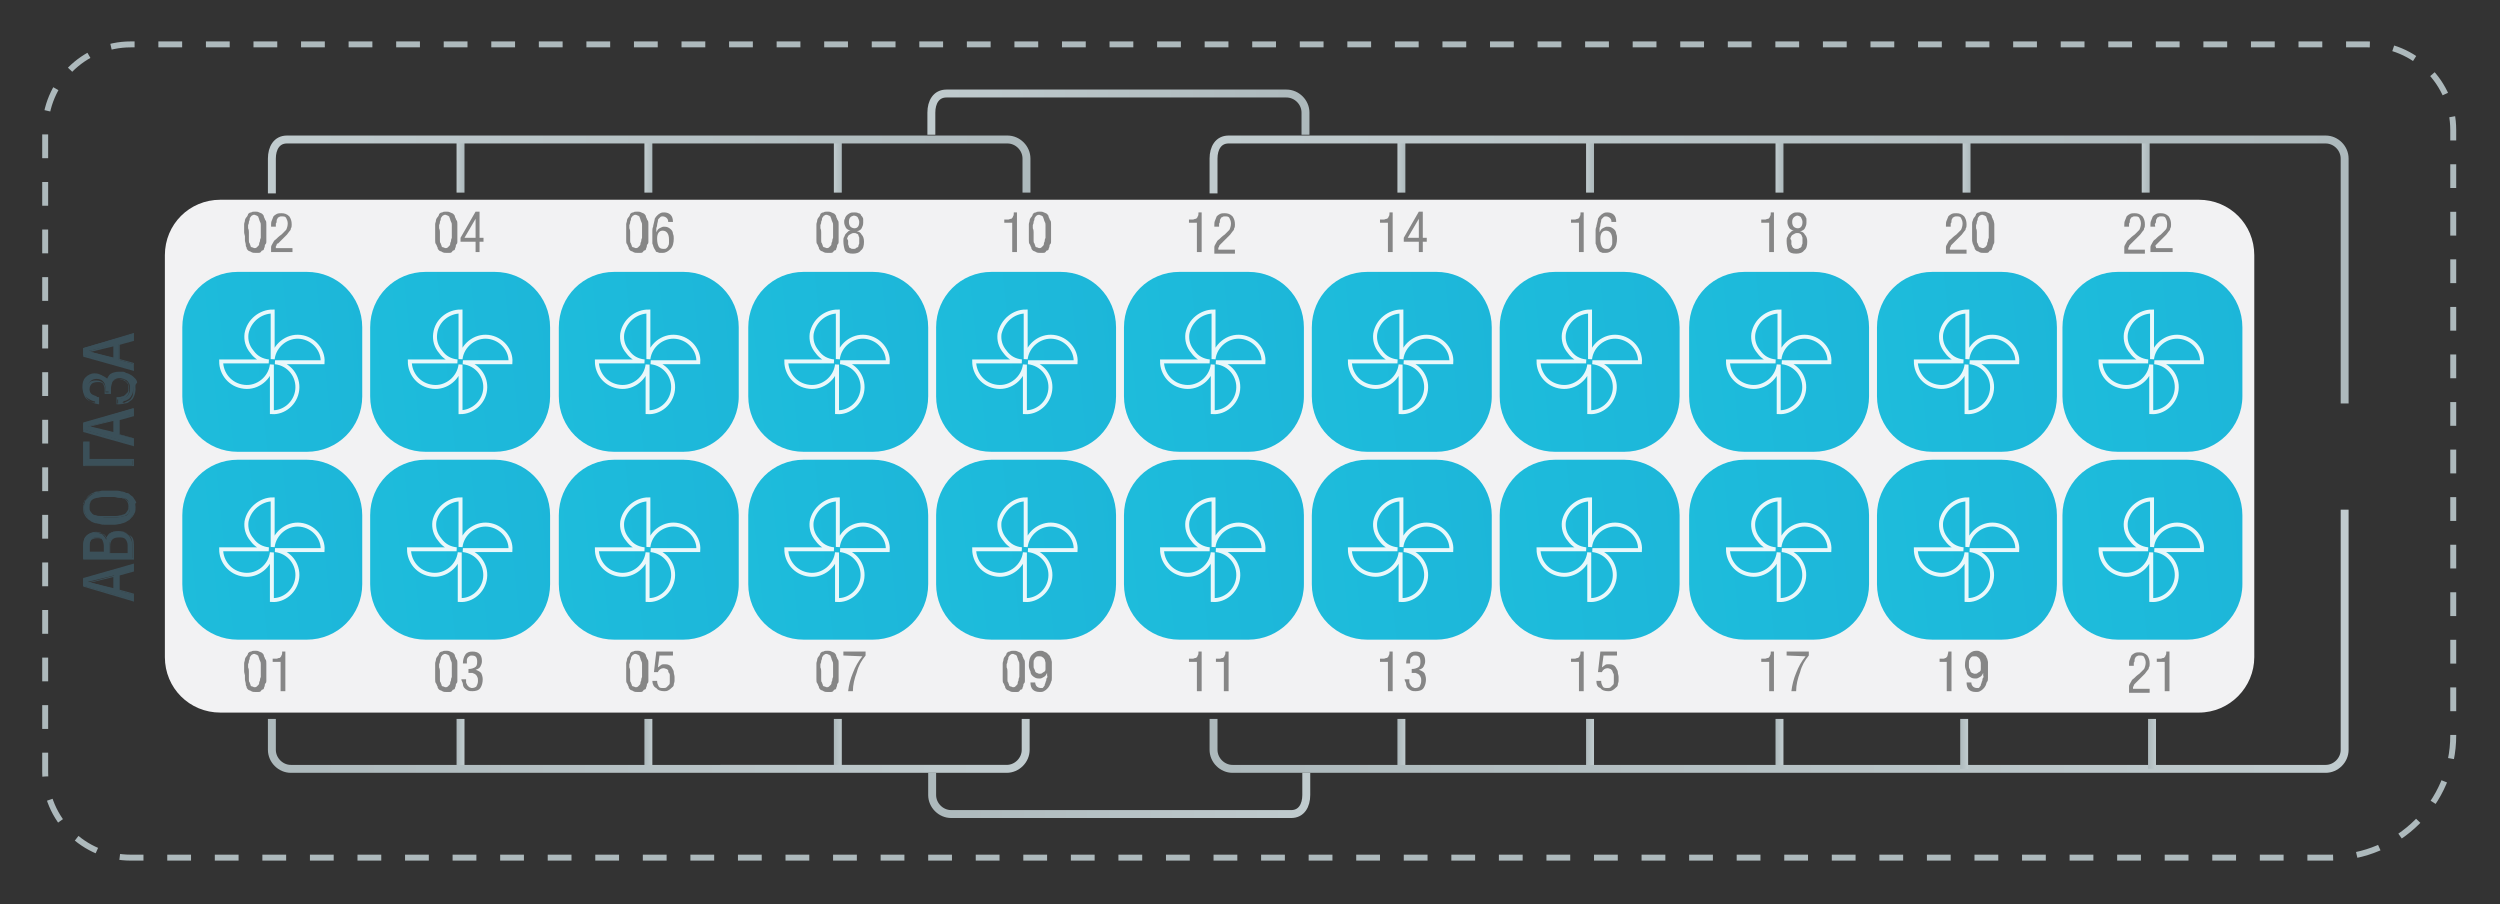 <?xml version="1.0" encoding="utf-8"?>
<!-- Generator: Adobe Illustrator 27.0.0, SVG Export Plug-In . SVG Version: 6.00 Build 0)  -->
<svg version="1.1" id="Layer_1" xmlns="http://www.w3.org/2000/svg" xmlns:xlink="http://www.w3.org/1999/xlink" x="0px" y="0px"
	 viewBox="0 0 315.4 114.1" style="enable-background:new 0 0 315.4 114.1;" xml:space="preserve">
<rect x="0" y="0" width="315.4" height="114.1" fill="#333333" stroke="none"/>
<style type="text/css">
	.st0{fill:none;stroke:#ADB9BC;stroke-width:0.75;stroke-miterlimit:10;stroke-dasharray:3;}
	.st1{fill:#F2F2F3;}
	.st2{fill:none;stroke:url(#SVGID_1_);stroke-miterlimit:10;}
	.st3{fill:none;stroke:url(#SVGID_00000101082551114089825230000013097279335484820874_);stroke-miterlimit:10;}
	.st4{fill:none;stroke:url(#SVGID_00000152972847883027786210000009455543547613096126_);stroke-miterlimit:10;}
	.st5{fill:none;stroke:url(#SVGID_00000143578615999046053090000004771660085319005572_);stroke-miterlimit:10;}
	.st6{fill:none;stroke:url(#SVGID_00000142149524152255484090000013964420012446749059_);stroke-miterlimit:10;}
	.st7{fill:none;stroke:url(#SVGID_00000070087824091364627790000013435045143442072455_);stroke-miterlimit:10;}
	.st8{fill:none;stroke:url(#SVGID_00000090973658929154488580000009976799409134019732_);stroke-miterlimit:10;}
	.st9{fill:none;stroke:url(#SVGID_00000145747924695387486780000006211231234858748843_);stroke-miterlimit:10;}
	.st10{fill:none;stroke:url(#SVGID_00000182507139928826500950000017685120072920833926_);stroke-miterlimit:10;}
	.st11{fill:none;stroke:url(#SVGID_00000084488824760088654350000013014111981855645323_);stroke-miterlimit:10;}
	.st12{fill:none;stroke:url(#SVGID_00000038389320802676195270000012073589441047611046_);stroke-miterlimit:10;}
	.st13{fill:none;stroke:url(#SVGID_00000084532403455222184180000002436214201607122098_);stroke-miterlimit:10;}
	.st14{fill:none;stroke:url(#SVGID_00000039129016716313938890000004311457527250123664_);stroke-miterlimit:10;}
	.st15{fill:none;stroke:url(#SVGID_00000091735947459442119670000018049629574763126455_);stroke-miterlimit:10;}
	.st16{fill:none;stroke:url(#SVGID_00000158028220321866149250000003920282755137277094_);stroke-miterlimit:10;}
	.st17{fill:none;stroke:url(#SVGID_00000150789015332306506260000001166775736053079220_);stroke-miterlimit:10;}
	.st18{fill:none;stroke:url(#SVGID_00000110429308870450446480000003923798623018026664_);stroke-miterlimit:10;}
	.st19{fill:none;stroke:url(#SVGID_00000090986443326550904220000006101785866939953847_);stroke-miterlimit:10;}
	.st20{fill:none;stroke:url(#SVGID_00000005268951314123387390000004555728633533987002_);stroke-miterlimit:10;}
	.st21{fill:none;stroke:url(#SVGID_00000157271949098611517880000015982319646747880636_);stroke-miterlimit:10;}
	.st22{fill:none;stroke:url(#SVGID_00000109731832005355935230000014459527442778507152_);stroke-miterlimit:10;}
	.st23{fill:none;stroke:url(#SVGID_00000165920438610601634200000005647646765511436726_);stroke-miterlimit:10;}
	.st24{fill:url(#SVGID_00000000205946424773607570000016661530069579048850_);}
	.st25{fill:url(#SVGID_00000024718456586716745300000016762922581939290254_);}
	.st26{fill:url(#SVGID_00000094592499956375904120000004551926147483376569_);}
	.st27{fill:url(#SVGID_00000163030943907778635040000011220611174469286312_);}
	.st28{fill:url(#SVGID_00000023970516390844224360000017894008227000560801_);}
	.st29{fill:url(#SVGID_00000156547926474762842680000012459538896009942712_);}
	.st30{fill:url(#SVGID_00000115502804627097696180000004805297558585996939_);}
	.st31{fill:url(#SVGID_00000018207887730154167690000017601000004628438940_);}
	.st32{fill:url(#SVGID_00000066510352843924678490000017750262510968427430_);}
	.st33{fill:url(#SVGID_00000090990593895262961950000014104500307935528364_);}
	.st34{fill:url(#SVGID_00000116237010268249840710000002835634050679553424_);}
	.st35{fill:url(#SVGID_00000032629292361913964910000002415531405140650940_);}
	.st36{fill:url(#SVGID_00000075140465195218392780000010759739268075928214_);}
	.st37{fill:url(#SVGID_00000117676973011063375720000004878760988944802212_);}
	.st38{fill:url(#SVGID_00000183206774755083978580000008751690796937059252_);}
	.st39{fill:url(#SVGID_00000114794100851692463440000010291013369893403054_);}
	.st40{fill:url(#SVGID_00000179636754934926327890000012074043447828951175_);}
	.st41{fill:url(#SVGID_00000126316841853442438510000012854121499756459143_);}
	.st42{fill:url(#SVGID_00000102543495078115718800000012957056291187625369_);}
	.st43{fill:url(#SVGID_00000121958439157119680140000016560988575013675931_);}
	.st44{fill:url(#SVGID_00000021799895623499077650000011883045598369612976_);}
	.st45{fill:url(#SVGID_00000148638719855640096430000005892996456334251400_);}
	.st46{opacity:0.9;fill:none;stroke:#FFFFFF;stroke-width:0.5;stroke-miterlimit:10;enable-background:new    ;}
	.st47{fill:#868686;}
	.st48{fill:#3B5059;}
</style>
<g>
	<path class="st0" d="M294.1,108.2H16.5c-5.9,0-10.8-4.8-10.8-10.8v-81c0-5.9,4.8-10.8,10.8-10.8h282.2c5.9,0,10.8,4.8,10.8,10.8
		v76.4C309.5,101.3,302.5,108.2,294.1,108.2z"/>
	<path class="st1" d="M277.4,89.9H27.8c-3.9,0-7-3.1-7-7V32.2c0-3.9,3.1-7,7-7h249.6c3.9,0,7,3.1,7,7v50.7
		C284.4,86.7,281.3,89.9,277.4,89.9z"/>
	
		<linearGradient id="SVGID_1_" gradientUnits="userSpaceOnUse" x1="-283.808" y1="1812.085" x2="-282.808" y2="1812.085" gradientTransform="matrix(-1 0 0 1 -177.574 -1791.185)">
		<stop  offset="4.102398e-07" style="stop-color:#ADB9BC"/>
		<stop  offset="1" style="stop-color:#C0CBCE"/>
	</linearGradient>
	<line class="st2" x1="105.7" y1="24.3" x2="105.7" y2="17.5"/>
	
		<linearGradient id="SVGID_00000113340357748179212000000007045655651439096229_" gradientUnits="userSpaceOnUse" x1="-259.897" y1="1812.085" x2="-258.897" y2="1812.085" gradientTransform="matrix(-1 0 0 1 -177.574 -1791.185)">
		<stop  offset="4.102398e-07" style="stop-color:#ADB9BC"/>
		<stop  offset="1" style="stop-color:#C0CBCE"/>
	</linearGradient>
	
		<line style="fill:none;stroke:url(#SVGID_00000113340357748179212000000007045655651439096229_);stroke-miterlimit:10;" x1="81.8" y1="24.3" x2="81.8" y2="17.5"/>
	
		<linearGradient id="SVGID_00000031186639508588393890000000324450498383181954_" gradientUnits="userSpaceOnUse" x1="-236.139" y1="1812.085" x2="-235.139" y2="1812.085" gradientTransform="matrix(-1 0 0 1 -177.574 -1791.185)">
		<stop  offset="4.102398e-07" style="stop-color:#ADB9BC"/>
		<stop  offset="1" style="stop-color:#C0CBCE"/>
	</linearGradient>
	
		<line style="fill:none;stroke:url(#SVGID_00000031186639508588393890000000324450498383181954_);stroke-miterlimit:10;" x1="58.1" y1="24.3" x2="58.1" y2="17.5"/>
	
		<linearGradient id="SVGID_00000155832584561814503370000017670079141575176079_" gradientUnits="userSpaceOnUse" x1="-307.574" y1="1811.935" x2="-211.374" y2="1811.935" gradientTransform="matrix(-1 0 0 1 -177.574 -1791.185)">
		<stop  offset="4.102398e-07" style="stop-color:#ADB9BC"/>
		<stop  offset="1" style="stop-color:#C0CBCE"/>
	</linearGradient>
	<path style="fill:none;stroke:url(#SVGID_00000155832584561814503370000017670079141575176079_);stroke-miterlimit:10;" d="
		M129.5,24.3V20c0-1.3-1.1-2.4-2.4-2.4H36.2c-1.3,0-1.9,1.1-1.9,2.4v4.4"/>
	
		<linearGradient id="SVGID_00000116926827968192752360000018074394627347936667_" gradientUnits="userSpaceOnUse" x1="-402.548" y1="1812.085" x2="-401.548" y2="1812.085" gradientTransform="matrix(-1 0 0 1 -177.574 -1791.185)">
		<stop  offset="4.102398e-07" style="stop-color:#ADB9BC"/>
		<stop  offset="1" style="stop-color:#C0CBCE"/>
	</linearGradient>
	
		<line style="fill:none;stroke:url(#SVGID_00000116926827968192752360000018074394627347936667_);stroke-miterlimit:10;" x1="224.5" y1="24.3" x2="224.5" y2="17.5"/>
	
		<linearGradient id="SVGID_00000035495859619551137450000002534086101382644382_" gradientUnits="userSpaceOnUse" x1="-426.211" y1="1812.085" x2="-425.211" y2="1812.085" gradientTransform="matrix(-1 0 0 1 -177.574 -1791.185)">
		<stop  offset="4.102398e-07" style="stop-color:#ADB9BC"/>
		<stop  offset="1" style="stop-color:#C0CBCE"/>
	</linearGradient>
	
		<line style="fill:none;stroke:url(#SVGID_00000035495859619551137450000002534086101382644382_);stroke-miterlimit:10;" x1="248.1" y1="24.3" x2="248.1" y2="17.5"/>
	
		<linearGradient id="SVGID_00000088097050085562866190000004245725159212765859_" gradientUnits="userSpaceOnUse" x1="-448.737" y1="1812.085" x2="-447.737" y2="1812.085" gradientTransform="matrix(-1 0 0 1 -177.574 -1791.185)">
		<stop  offset="4.102398e-07" style="stop-color:#ADB9BC"/>
		<stop  offset="1" style="stop-color:#C0CBCE"/>
	</linearGradient>
	
		<line style="fill:none;stroke:url(#SVGID_00000088097050085562866190000004245725159212765859_);stroke-miterlimit:10;" x1="270.7" y1="24.3" x2="270.7" y2="17.5"/>
	
		<linearGradient id="SVGID_00000178911682326447145570000004248327012494590646_" gradientUnits="userSpaceOnUse" x1="-0.184" y1="162.968" x2="48.016" y2="162.968" gradientTransform="matrix(1 0 0 -1 117.284 263.318)">
		<stop  offset="4.102398e-07" style="stop-color:#ADB9BC"/>
		<stop  offset="1" style="stop-color:#C0CBCE"/>
	</linearGradient>
	<path style="fill:none;stroke:url(#SVGID_00000178911682326447145570000004248327012494590646_);stroke-miterlimit:10;" d="
		M117.6,97.5v2.8c0,1.3,1.1,2.4,2.4,2.4h42.9c1.3,0,1.9-1.1,1.9-2.4v-2.8"/>
	
		<linearGradient id="SVGID_00000100356144303835710300000008745606569872738184_" gradientUnits="userSpaceOnUse" x1="-378.637" y1="1812.085" x2="-377.637" y2="1812.085" gradientTransform="matrix(-1 0 0 1 -177.574 -1791.185)">
		<stop  offset="4.102398e-07" style="stop-color:#ADB9BC"/>
		<stop  offset="1" style="stop-color:#C0CBCE"/>
	</linearGradient>
	
		<line style="fill:none;stroke:url(#SVGID_00000100356144303835710300000008745606569872738184_);stroke-miterlimit:10;" x1="200.6" y1="24.3" x2="200.6" y2="17.5"/>
	
		<linearGradient id="SVGID_00000143586101683894601290000012857560776620381325_" gradientUnits="userSpaceOnUse" x1="-354.879" y1="1812.085" x2="-353.879" y2="1812.085" gradientTransform="matrix(-1 0 0 1 -177.574 -1791.185)">
		<stop  offset="4.102398e-07" style="stop-color:#ADB9BC"/>
		<stop  offset="1" style="stop-color:#C0CBCE"/>
	</linearGradient>
	
		<line style="fill:none;stroke:url(#SVGID_00000143586101683894601290000012857560776620381325_);stroke-miterlimit:10;" x1="176.8" y1="24.3" x2="176.8" y2="17.5"/>
	
		<linearGradient id="SVGID_00000062180040614416631090000012749523423013692858_" gradientUnits="userSpaceOnUse" x1="-342.774" y1="1805.335" x2="-294.574" y2="1805.335" gradientTransform="matrix(-1 0 0 1 -177.574 -1791.185)">
		<stop  offset="4.102398e-07" style="stop-color:#ADB9BC"/>
		<stop  offset="1" style="stop-color:#C0CBCE"/>
	</linearGradient>
	<path style="fill:none;stroke:url(#SVGID_00000062180040614416631090000012749523423013692858_);stroke-miterlimit:10;" d="
		M164.7,17v-2.8c0-1.3-1.1-2.4-2.4-2.4h-42.9c-1.3,0-1.9,1.1-1.9,2.4V17"/>
	<g>
		<g>
			
				<linearGradient id="SVGID_00000036962101542709752840000000317676966182021049_" gradientUnits="userSpaceOnUse" x1="57.566" y1="21.347" x2="58.566" y2="21.347" gradientTransform="matrix(1 0 0 -1 0 115.197)">
				<stop  offset="4.102398e-07" style="stop-color:#ADB9BC"/>
				<stop  offset="1" style="stop-color:#C0CBCE"/>
			</linearGradient>
			
				<line style="fill:none;stroke:url(#SVGID_00000036962101542709752840000000317676966182021049_);stroke-miterlimit:10;" x1="58.1" y1="90.7" x2="58.1" y2="97"/>
			
				<linearGradient id="SVGID_00000128486609809711003170000008092658033111199147_" gradientUnits="userSpaceOnUse" x1="81.323" y1="21.347" x2="82.323" y2="21.347" gradientTransform="matrix(1 0 0 -1 0 115.197)">
				<stop  offset="4.102398e-07" style="stop-color:#ADB9BC"/>
				<stop  offset="1" style="stop-color:#C0CBCE"/>
			</linearGradient>
			
				<line style="fill:none;stroke:url(#SVGID_00000128486609809711003170000008092658033111199147_);stroke-miterlimit:10;" x1="81.8" y1="90.7" x2="81.8" y2="97"/>
			
				<linearGradient id="SVGID_00000085215928526074145050000002974338785351850420_" gradientUnits="userSpaceOnUse" x1="105.234" y1="21.347" x2="106.234" y2="21.347" gradientTransform="matrix(1 0 0 -1 0 115.197)">
				<stop  offset="4.102398e-07" style="stop-color:#ADB9BC"/>
				<stop  offset="1" style="stop-color:#C0CBCE"/>
			</linearGradient>
			
				<line style="fill:none;stroke:url(#SVGID_00000085215928526074145050000002974338785351850420_);stroke-miterlimit:10;" x1="105.7" y1="90.7" x2="105.7" y2="97"/>
			
				<linearGradient id="SVGID_00000062168220184666193370000000278331462959528890_" gradientUnits="userSpaceOnUse" x1="33.8" y1="21.097" x2="129.9" y2="21.097" gradientTransform="matrix(1 0 0 -1 0 115.197)">
				<stop  offset="4.102398e-07" style="stop-color:#ADB9BC"/>
				<stop  offset="1" style="stop-color:#C0CBCE"/>
			</linearGradient>
			<path style="fill:none;stroke:url(#SVGID_00000062168220184666193370000000278331462959528890_);stroke-miterlimit:10;" d="
				M34.3,90.7v3.9c0,1.3,1.1,2.4,2.4,2.4H127c1.3,0,2.4-1.1,2.4-2.4v-3.9"/>
			<g>
				
					<linearGradient id="SVGID_00000052802695257268102340000017244491010948227982_" gradientUnits="userSpaceOnUse" x1="176.305" y1="21.347" x2="177.305" y2="21.347" gradientTransform="matrix(1 0 0 -1 0 115.197)">
					<stop  offset="4.102398e-07" style="stop-color:#ADB9BC"/>
					<stop  offset="1" style="stop-color:#C0CBCE"/>
				</linearGradient>
				
					<line style="fill:none;stroke:url(#SVGID_00000052802695257268102340000017244491010948227982_);stroke-miterlimit:10;" x1="176.8" y1="90.7" x2="176.8" y2="97"/>
				
					<linearGradient id="SVGID_00000006692074269208451620000004183774780894600066_" gradientUnits="userSpaceOnUse" x1="200.063" y1="21.347" x2="201.063" y2="21.347" gradientTransform="matrix(1 0 0 -1 0 115.197)">
					<stop  offset="4.102398e-07" style="stop-color:#ADB9BC"/>
					<stop  offset="1" style="stop-color:#C0CBCE"/>
				</linearGradient>
				
					<line style="fill:none;stroke:url(#SVGID_00000006692074269208451620000004183774780894600066_);stroke-miterlimit:10;" x1="200.6" y1="90.7" x2="200.6" y2="97"/>
				
					<linearGradient id="SVGID_00000094600727913407880780000016481372704371650231_" gradientUnits="userSpaceOnUse" x1="223.974" y1="21.347" x2="224.974" y2="21.347" gradientTransform="matrix(1 0 0 -1 0 115.197)">
					<stop  offset="4.102398e-07" style="stop-color:#ADB9BC"/>
					<stop  offset="1" style="stop-color:#C0CBCE"/>
				</linearGradient>
				
					<line style="fill:none;stroke:url(#SVGID_00000094600727913407880780000016481372704371650231_);stroke-miterlimit:10;" x1="224.5" y1="90.7" x2="224.5" y2="97"/>
				
					<linearGradient id="SVGID_00000134946294040023804060000009857603458434136228_" gradientUnits="userSpaceOnUse" x1="152.6" y1="34.297" x2="296.3" y2="34.297" gradientTransform="matrix(1 0 0 -1 0 115.197)">
					<stop  offset="4.102398e-07" style="stop-color:#ADB9BC"/>
					<stop  offset="1" style="stop-color:#C0CBCE"/>
				</linearGradient>
				<path style="fill:none;stroke:url(#SVGID_00000134946294040023804060000009857603458434136228_);stroke-miterlimit:10;" d="
					M153.1,90.7v3.9c0,1.3,1.1,2.4,2.4,2.4h137.9c1.3,0,2.4-1.1,2.4-2.4V64.3"/>
				
					<linearGradient id="SVGID_00000020397335141568241340000008157950569807086513_" gradientUnits="userSpaceOnUse" x1="247.264" y1="21.347" x2="248.264" y2="21.347" gradientTransform="matrix(1 0 0 -1 0 115.197)">
					<stop  offset="4.102398e-07" style="stop-color:#ADB9BC"/>
					<stop  offset="1" style="stop-color:#C0CBCE"/>
				</linearGradient>
				
					<line style="fill:none;stroke:url(#SVGID_00000020397335141568241340000008157950569807086513_);stroke-miterlimit:10;" x1="247.8" y1="90.7" x2="247.8" y2="97"/>
				
					<linearGradient id="SVGID_00000057134289733510382720000011380788296645449624_" gradientUnits="userSpaceOnUse" x1="270.98" y1="21.347" x2="271.98" y2="21.347" gradientTransform="matrix(1 0 0 -1 0 115.197)">
					<stop  offset="4.102398e-07" style="stop-color:#ADB9BC"/>
					<stop  offset="1" style="stop-color:#C0CBCE"/>
				</linearGradient>
				
					<line style="fill:none;stroke:url(#SVGID_00000057134289733510382720000011380788296645449624_);stroke-miterlimit:10;" x1="271.5" y1="90.7" x2="271.5" y2="97"/>
			</g>
		</g>
		
			<linearGradient id="SVGID_00000134959006328515471360000003747127699368089245_" gradientUnits="userSpaceOnUse" x1="-473.874" y1="1825.185" x2="-330.174" y2="1825.185" gradientTransform="matrix(-1 0 0 1 -177.574 -1791.185)">
			<stop  offset="4.102398e-07" style="stop-color:#ADB9BC"/>
			<stop  offset="1" style="stop-color:#C0CBCE"/>
		</linearGradient>
		<path style="fill:none;stroke:url(#SVGID_00000134959006328515471360000003747127699368089245_);stroke-miterlimit:10;" d="
			M295.8,50.9V20c0-1.3-1.1-2.4-2.4-2.4H155c-1.3,0-1.9,1.1-1.9,2.4v4.4"/>
	</g>
	<g>
		<g>
			<g>
				
					<linearGradient id="SVGID_00000136395539847891613060000014897605629245653385_" gradientUnits="userSpaceOnUse" x1="18.005" y1="44.16" x2="300.566" y2="73.32" gradientTransform="matrix(1 0 0 -1 0 115.197)">
					<stop  offset="4.100000e-07" style="stop-color:#1EBDDC"/>
					<stop  offset="1" style="stop-color:#0E79BF"/>
				</linearGradient>
				<path style="fill:url(#SVGID_00000136395539847891613060000014897605629245653385_);" d="M38.7,80.7H30c-3.9,0-7-3.1-7-7V65
					c0-3.9,3.1-7,7-7h8.7c3.9,0,7,3.1,7,7v8.7C45.7,77.6,42.6,80.7,38.7,80.7z"/>
				
					<linearGradient id="SVGID_00000038415222758874783900000017755980052694433977_" gradientUnits="userSpaceOnUse" x1="41.708" y1="44.16" x2="324.269" y2="73.32" gradientTransform="matrix(1 0 0 -1 0 115.197)">
					<stop  offset="4.100000e-07" style="stop-color:#1EBDDC"/>
					<stop  offset="1" style="stop-color:#0E79BF"/>
				</linearGradient>
				<path style="fill:url(#SVGID_00000038415222758874783900000017755980052694433977_);" d="M62.4,80.7h-8.7c-3.9,0-7-3.1-7-7V65
					c0-3.9,3.1-7,7-7h8.7c3.9,0,7,3.1,7,7v8.7C69.4,77.6,66.3,80.7,62.4,80.7z"/>
				
					<linearGradient id="SVGID_00000101807656191971375960000006792155296331800755_" gradientUnits="userSpaceOnUse" x1="65.466" y1="44.157" x2="348.027" y2="73.317" gradientTransform="matrix(1 0 0 -1 0 115.197)">
					<stop  offset="4.100000e-07" style="stop-color:#1EBDDC"/>
					<stop  offset="1" style="stop-color:#0E79BF"/>
				</linearGradient>
				<path style="fill:url(#SVGID_00000101807656191971375960000006792155296331800755_);" d="M86.2,80.7h-8.7c-3.9,0-7-3.1-7-7V65
					c0-3.9,3.1-7,7-7h8.7c3.9,0,7,3.1,7,7v8.7C93.2,77.6,90,80.7,86.2,80.7z"/>
				
					<linearGradient id="SVGID_00000014625381870559043640000014326211294706757525_" gradientUnits="userSpaceOnUse" x1="89.377" y1="44.157" x2="371.939" y2="73.317" gradientTransform="matrix(1 0 0 -1 0 115.197)">
					<stop  offset="4.100000e-07" style="stop-color:#1EBDDC"/>
					<stop  offset="1" style="stop-color:#0E79BF"/>
				</linearGradient>
				<path style="fill:url(#SVGID_00000014625381870559043640000014326211294706757525_);" d="M110.1,80.7h-8.7c-3.9,0-7-3.1-7-7V65
					c0-3.9,3.1-7,7-7h8.7c3.9,0,7,3.1,7,7v8.7C117.1,77.6,114,80.7,110.1,80.7z"/>
				
					<linearGradient id="SVGID_00000045591309107058863040000003848389180941449887_" gradientUnits="userSpaceOnUse" x1="113.092" y1="44.159" x2="395.654" y2="73.318" gradientTransform="matrix(1 0 0 -1 0 115.197)">
					<stop  offset="4.100000e-07" style="stop-color:#1EBDDC"/>
					<stop  offset="1" style="stop-color:#0E79BF"/>
				</linearGradient>
				<path style="fill:url(#SVGID_00000045591309107058863040000003848389180941449887_);" d="M133.8,80.7h-8.7c-3.9,0-7-3.1-7-7V65
					c0-3.9,3.1-7,7-7h8.7c3.9,0,7,3.1,7,7v8.7C140.8,77.6,137.7,80.7,133.8,80.7z"/>
				
					<linearGradient id="SVGID_00000078040336929076298270000002806682857082952583_" gradientUnits="userSpaceOnUse" x1="136.745" y1="44.155" x2="419.307" y2="73.314" gradientTransform="matrix(1 0 0 -1 0 115.197)">
					<stop  offset="4.100000e-07" style="stop-color:#1EBDDC"/>
					<stop  offset="1" style="stop-color:#0E79BF"/>
				</linearGradient>
				<path style="fill:url(#SVGID_00000078040336929076298270000002806682857082952583_);" d="M157.5,80.7h-8.7c-3.9,0-7-3.1-7-7V65
					c0-3.9,3.1-7,7-7h8.7c3.9,0,7,3.1,7,7v8.7C164.5,77.6,161.3,80.7,157.5,80.7z"/>
				
					<linearGradient id="SVGID_00000126290712694084469280000014107096428453453953_" gradientUnits="userSpaceOnUse" x1="160.448" y1="44.155" x2="443.009" y2="73.315" gradientTransform="matrix(1 0 0 -1 0 115.197)">
					<stop  offset="4.100000e-07" style="stop-color:#1EBDDC"/>
					<stop  offset="1" style="stop-color:#0E79BF"/>
				</linearGradient>
				<path style="fill:url(#SVGID_00000126290712694084469280000014107096428453453953_);" d="M181.2,80.7h-8.7c-3.9,0-7-3.1-7-7V65
					c0-3.9,3.1-7,7-7h8.7c3.9,0,7,3.1,7,7v8.7C188.2,77.6,185,80.7,181.2,80.7z"/>
				
					<linearGradient id="SVGID_00000064315112947328723600000007000772227985647027_" gradientUnits="userSpaceOnUse" x1="184.205" y1="44.16" x2="466.767" y2="73.32" gradientTransform="matrix(1 0 0 -1 0 115.197)">
					<stop  offset="4.100000e-07" style="stop-color:#1EBDDC"/>
					<stop  offset="1" style="stop-color:#0E79BF"/>
				</linearGradient>
				<path style="fill:url(#SVGID_00000064315112947328723600000007000772227985647027_);" d="M204.9,80.7h-8.7c-3.9,0-7-3.1-7-7V65
					c0-3.9,3.1-7,7-7h8.7c3.9,0,7,3.1,7,7v8.7C211.9,77.6,208.8,80.7,204.9,80.7z"/>
				
					<linearGradient id="SVGID_00000019635842140530010760000012768566206198634396_" gradientUnits="userSpaceOnUse" x1="208.116" y1="44.161" x2="490.678" y2="73.321" gradientTransform="matrix(1 0 0 -1 0 115.197)">
					<stop  offset="4.100000e-07" style="stop-color:#1EBDDC"/>
					<stop  offset="1" style="stop-color:#0E79BF"/>
				</linearGradient>
				<path style="fill:url(#SVGID_00000019635842140530010760000012768566206198634396_);" d="M228.8,80.7h-8.7c-3.9,0-7-3.1-7-7V65
					c0-3.9,3.1-7,7-7h8.7c3.9,0,7,3.1,7,7v8.7C235.8,77.6,232.7,80.7,228.8,80.7z"/>
				
					<linearGradient id="SVGID_00000090254238858923556230000002253271971970497974_" gradientUnits="userSpaceOnUse" x1="231.831" y1="44.163" x2="514.393" y2="73.323" gradientTransform="matrix(1 0 0 -1 0 115.197)">
					<stop  offset="4.100000e-07" style="stop-color:#1EBDDC"/>
					<stop  offset="1" style="stop-color:#0E79BF"/>
				</linearGradient>
				<path style="fill:url(#SVGID_00000090254238858923556230000002253271971970497974_);" d="M252.5,80.7h-8.7c-3.9,0-7-3.1-7-7V65
					c0-3.9,3.1-7,7-7h8.7c3.9,0,7,3.1,7,7v8.7C259.5,77.6,256.4,80.7,252.5,80.7z"/>
				
					<linearGradient id="SVGID_00000176743044266267236090000000086408420112144535_" gradientUnits="userSpaceOnUse" x1="255.157" y1="44.156" x2="537.719" y2="73.316" gradientTransform="matrix(1 0 0 -1 0 115.197)">
					<stop  offset="4.100000e-07" style="stop-color:#1EBDDC"/>
					<stop  offset="1" style="stop-color:#0E79BF"/>
				</linearGradient>
				<path style="fill:url(#SVGID_00000176743044266267236090000000086408420112144535_);" d="M275.9,80.7h-8.7c-3.9,0-7-3.1-7-7V65
					c0-3.9,3.1-7,7-7h8.7c3.9,0,7,3.1,7,7v8.7C282.9,77.6,279.7,80.7,275.9,80.7z"/>
			</g>
			<g>
				
					<linearGradient id="SVGID_00000059301926625406141560000010570977285945793437_" gradientUnits="userSpaceOnUse" x1="18.01" y1="67.861" x2="300.572" y2="97.02" gradientTransform="matrix(1 0 0 -1 0 115.197)">
					<stop  offset="4.100000e-07" style="stop-color:#1EBDDC"/>
					<stop  offset="1" style="stop-color:#0E79BF"/>
				</linearGradient>
				<path style="fill:url(#SVGID_00000059301926625406141560000010570977285945793437_);" d="M38.7,57H30c-3.9,0-7-3.1-7-7v-8.7
					c0-3.9,3.1-7,7-7h8.7c3.9,0,7,3.1,7,7V50C45.7,53.9,42.6,57,38.7,57z"/>
				
					<linearGradient id="SVGID_00000089569624335159010050000006500408080397950906_" gradientUnits="userSpaceOnUse" x1="41.713" y1="67.861" x2="324.275" y2="97.021" gradientTransform="matrix(1 0 0 -1 0 115.197)">
					<stop  offset="4.100000e-07" style="stop-color:#1EBDDC"/>
					<stop  offset="1" style="stop-color:#0E79BF"/>
				</linearGradient>
				<path style="fill:url(#SVGID_00000089569624335159010050000006500408080397950906_);" d="M62.4,57h-8.7c-3.9,0-7-3.1-7-7v-8.7
					c0-3.9,3.1-7,7-7h8.7c3.9,0,7,3.1,7,7V50C69.4,53.9,66.3,57,62.4,57z"/>
				
					<linearGradient id="SVGID_00000138565704420571076980000009179403737058087082_" gradientUnits="userSpaceOnUse" x1="65.471" y1="67.857" x2="348.032" y2="97.017" gradientTransform="matrix(1 0 0 -1 0 115.197)">
					<stop  offset="4.100000e-07" style="stop-color:#1EBDDC"/>
					<stop  offset="1" style="stop-color:#0E79BF"/>
				</linearGradient>
				<path style="fill:url(#SVGID_00000138565704420571076980000009179403737058087082_);" d="M86.2,57h-8.7c-3.9,0-7-3.1-7-7v-8.7
					c0-3.9,3.1-7,7-7h8.7c3.9,0,7,3.1,7,7V50C93.2,53.9,90,57,86.2,57z"/>
				
					<linearGradient id="SVGID_00000114766224264450166810000004724643255592889774_" gradientUnits="userSpaceOnUse" x1="89.382" y1="67.858" x2="371.944" y2="97.017" gradientTransform="matrix(1 0 0 -1 0 115.197)">
					<stop  offset="4.100000e-07" style="stop-color:#1EBDDC"/>
					<stop  offset="1" style="stop-color:#0E79BF"/>
				</linearGradient>
				<path style="fill:url(#SVGID_00000114766224264450166810000004724643255592889774_);" d="M110.1,57h-8.7c-3.9,0-7-3.1-7-7v-8.7
					c0-3.9,3.1-7,7-7h8.7c3.9,0,7,3.1,7,7V50C117.1,53.9,114,57,110.1,57z"/>
				
					<linearGradient id="SVGID_00000074406862814812578110000000251221502699810479_" gradientUnits="userSpaceOnUse" x1="113.097" y1="67.859" x2="395.659" y2="97.019" gradientTransform="matrix(1 0 0 -1 0 115.197)">
					<stop  offset="4.100000e-07" style="stop-color:#1EBDDC"/>
					<stop  offset="1" style="stop-color:#0E79BF"/>
				</linearGradient>
				<path style="fill:url(#SVGID_00000074406862814812578110000000251221502699810479_);" d="M133.8,57h-8.7c-3.9,0-7-3.1-7-7v-8.7
					c0-3.9,3.1-7,7-7h8.7c3.9,0,7,3.1,7,7V50C140.8,53.9,137.7,57,133.8,57z"/>
				
					<linearGradient id="SVGID_00000145740255022024921400000004558076521468846215_" gradientUnits="userSpaceOnUse" x1="136.75" y1="67.855" x2="419.312" y2="97.015" gradientTransform="matrix(1 0 0 -1 0 115.197)">
					<stop  offset="4.100000e-07" style="stop-color:#1EBDDC"/>
					<stop  offset="1" style="stop-color:#0E79BF"/>
				</linearGradient>
				<path style="fill:url(#SVGID_00000145740255022024921400000004558076521468846215_);" d="M157.5,57h-8.7c-3.9,0-7-3.1-7-7v-8.7
					c0-3.9,3.1-7,7-7h8.7c3.9,0,7,3.1,7,7V50C164.5,53.9,161.3,57,157.5,57z"/>
				
					<linearGradient id="SVGID_00000048501984706566082290000010210813545594002831_" gradientUnits="userSpaceOnUse" x1="160.453" y1="67.856" x2="443.015" y2="97.015" gradientTransform="matrix(1 0 0 -1 0 115.197)">
					<stop  offset="4.100000e-07" style="stop-color:#1EBDDC"/>
					<stop  offset="1" style="stop-color:#0E79BF"/>
				</linearGradient>
				<path style="fill:url(#SVGID_00000048501984706566082290000010210813545594002831_);" d="M181.2,57h-8.7c-3.9,0-7-3.1-7-7v-8.7
					c0-3.9,3.1-7,7-7h8.7c3.9,0,7,3.1,7,7V50C188.2,53.9,185,57,181.2,57z"/>
				
					<linearGradient id="SVGID_00000000912264725244445310000012804411184263831940_" gradientUnits="userSpaceOnUse" x1="184.21" y1="67.861" x2="466.772" y2="97.02" gradientTransform="matrix(1 0 0 -1 0 115.197)">
					<stop  offset="4.100000e-07" style="stop-color:#1EBDDC"/>
					<stop  offset="1" style="stop-color:#0E79BF"/>
				</linearGradient>
				<path style="fill:url(#SVGID_00000000912264725244445310000012804411184263831940_);" d="M204.9,57h-8.7c-3.9,0-7-3.1-7-7v-8.7
					c0-3.9,3.1-7,7-7h8.7c3.9,0,7,3.1,7,7V50C211.9,53.9,208.8,57,204.9,57z"/>
				
					<linearGradient id="SVGID_00000008830898069003865390000012704991888356334527_" gradientUnits="userSpaceOnUse" x1="208.121" y1="67.862" x2="490.683" y2="97.022" gradientTransform="matrix(1 0 0 -1 0 115.197)">
					<stop  offset="4.100000e-07" style="stop-color:#1EBDDC"/>
					<stop  offset="1" style="stop-color:#0E79BF"/>
				</linearGradient>
				<path style="fill:url(#SVGID_00000008830898069003865390000012704991888356334527_);" d="M228.8,57h-8.7c-3.9,0-7-3.1-7-7v-8.7
					c0-3.9,3.1-7,7-7h8.7c3.9,0,7,3.1,7,7V50C235.8,53.9,232.7,57,228.8,57z"/>
				
					<linearGradient id="SVGID_00000114781928378589900730000001862387702089245630_" gradientUnits="userSpaceOnUse" x1="231.836" y1="67.863" x2="514.398" y2="97.023" gradientTransform="matrix(1 0 0 -1 0 115.197)">
					<stop  offset="4.100000e-07" style="stop-color:#1EBDDC"/>
					<stop  offset="1" style="stop-color:#0E79BF"/>
				</linearGradient>
				<path style="fill:url(#SVGID_00000114781928378589900730000001862387702089245630_);" d="M252.5,57h-8.7c-3.9,0-7-3.1-7-7v-8.7
					c0-3.9,3.1-7,7-7h8.7c3.9,0,7,3.1,7,7V50C259.5,53.9,256.4,57,252.5,57z"/>
				
					<linearGradient id="SVGID_00000127003692691285301280000000168579936080207753_" gradientUnits="userSpaceOnUse" x1="255.162" y1="67.857" x2="537.724" y2="97.016" gradientTransform="matrix(1 0 0 -1 0 115.197)">
					<stop  offset="4.100000e-07" style="stop-color:#1EBDDC"/>
					<stop  offset="1" style="stop-color:#0E79BF"/>
				</linearGradient>
				<path style="fill:url(#SVGID_00000127003692691285301280000000168579936080207753_);" d="M275.9,57h-8.7c-3.9,0-7-3.1-7-7v-8.7
					c0-3.9,3.1-7,7-7h8.7c3.9,0,7,3.1,7,7V50C282.9,53.9,279.7,57,275.9,57z"/>
			</g>
		</g>
		<g>
			<g>
				<path class="st46" d="M34.4,63c0,2,0,4,0,6c0.2-1.7,1.8-3,3.5-2.8s2.9,1.7,2.8,3.2c-2,0-4,0-6,0c1.8,0.2,3,1.8,2.8,3.5
					s-1.7,2.9-3.2,2.8c0-2,0-4,0-6c-0.2,1.7-1.8,3-3.5,2.8c-1.8-0.2-2.9-1.7-2.9-3.2c2,0,4,0,6,0c-0.9-0.1-1.6-0.5-2.1-1.2
					c-0.6-0.7-0.8-1.5-0.7-2.3C31.4,64.2,32.9,63,34.4,63z"/>
				<path class="st46" d="M58.1,63c0,2,0,4,0,6c0.2-1.7,1.8-3,3.5-2.8s2.9,1.7,2.8,3.2c-2,0-4,0-6,0c1.8,0.2,3,1.8,2.8,3.5
					s-1.7,2.9-3.2,2.8c0-2,0-4,0-6c-0.2,1.7-1.8,3-3.5,2.8c-1.8-0.2-2.9-1.7-2.9-3.2c2,0,4,0,6,0c-0.9-0.1-1.6-0.5-2.1-1.2
					c-0.6-0.7-0.8-1.5-0.7-2.3C55.1,64.2,56.6,63,58.1,63z"/>
				<path class="st46" d="M81.8,63c0,2,0,4,0,6c0.2-1.7,1.8-3,3.5-2.8s2.9,1.7,2.8,3.2c-2,0-4,0-6,0c1.8,0.2,3,1.8,2.8,3.5
					s-1.7,2.9-3.2,2.8c0-2,0-4,0-6c-0.2,1.7-1.8,3-3.5,2.8c-1.8-0.2-2.9-1.7-2.9-3.2c2,0,4,0,6,0c-0.9-0.1-1.6-0.5-2.1-1.2
					c-0.6-0.7-0.8-1.5-0.7-2.3C78.8,64.2,80.3,63,81.8,63z"/>
				<path class="st46" d="M105.7,63c0,2,0,4,0,6c0.2-1.7,1.8-3,3.5-2.8s2.9,1.7,2.8,3.2c-2,0-4,0-6,0c1.8,0.2,3,1.8,2.8,3.5
					s-1.7,2.9-3.2,2.8c0-2,0-4,0-6c-0.2,1.7-1.8,3-3.5,2.8c-1.8-0.2-2.9-1.7-2.9-3.2c2,0,4,0,6,0c-0.9-0.1-1.6-0.5-2.1-1.2
					c-0.6-0.7-0.8-1.5-0.7-2.3C102.7,64.2,104.2,63,105.7,63z"/>
				<path class="st46" d="M129.4,63c0,2,0,4,0,6c0.2-1.7,1.8-3,3.5-2.8s2.9,1.7,2.8,3.2c-2,0-4,0-6,0c1.8,0.2,3,1.8,2.8,3.5
					s-1.7,2.9-3.2,2.8c0-2,0-4,0-6c-0.2,1.7-1.8,3-3.5,2.8c-1.8-0.2-2.9-1.7-2.9-3.2c2,0,4,0,6,0c-0.9-0.1-1.6-0.5-2.1-1.2
					c-0.6-0.7-0.8-1.5-0.7-2.3C126.5,64.2,127.9,63,129.4,63z"/>
				<path class="st46" d="M153.1,63c0,2,0,4,0,6c0.2-1.7,1.8-3,3.5-2.8s2.9,1.7,2.8,3.2c-2,0-4,0-6,0c1.8,0.2,3,1.8,2.8,3.5
					s-1.7,2.9-3.2,2.8c0-2,0-4,0-6c-0.2,1.7-1.8,3-3.5,2.8c-1.8-0.2-2.9-1.7-2.9-3.2c2,0,4,0,6,0c-0.9-0.1-1.6-0.5-2.1-1.2
					c-0.6-0.7-0.8-1.5-0.7-2.3C150.1,64.2,151.6,63,153.1,63z"/>
				<path class="st46" d="M176.8,63c0,2,0,4,0,6c0.2-1.7,1.8-3,3.5-2.8s2.9,1.7,2.8,3.2c-2,0-4,0-6,0c1.8,0.2,3,1.8,2.8,3.5
					s-1.7,2.9-3.2,2.8c0-2,0-4,0-6c-0.2,1.7-1.8,3-3.5,2.8c-1.8-0.2-2.9-1.7-2.9-3.2c2,0,4,0,6,0c-0.9-0.1-1.6-0.5-2.1-1.2
					c-0.6-0.7-0.8-1.5-0.7-2.3C173.8,64.2,175.3,63,176.8,63z"/>
				<path class="st46" d="M200.6,63c0,2,0,4,0,6c0.2-1.7,1.8-3,3.5-2.8s2.9,1.7,2.8,3.2c-2,0-4,0-6,0c1.8,0.2,3,1.8,2.8,3.5
					s-1.7,2.9-3.2,2.8c0-2,0-4,0-6c-0.2,1.7-1.8,3-3.5,2.8c-1.8-0.2-2.9-1.7-2.9-3.2c2,0,4,0,6,0c-0.9-0.1-1.6-0.5-2.1-1.2
					c-0.6-0.7-0.8-1.5-0.7-2.3C197.6,64.2,199.1,63,200.6,63z"/>
				<path class="st46" d="M224.5,63c0,2,0,4,0,6c0.2-1.7,1.8-3,3.5-2.8s2.9,1.7,2.8,3.2c-2,0-4,0-6,0c1.8,0.2,3,1.8,2.8,3.5
					s-1.7,2.9-3.2,2.8c0-2,0-4,0-6c-0.2,1.7-1.8,3-3.5,2.8c-1.8-0.2-2.9-1.7-2.9-3.2c2,0,4,0,6,0c-0.9-0.1-1.6-0.5-2.1-1.2
					c-0.6-0.7-0.8-1.5-0.7-2.3C221.5,64.2,223,63,224.5,63z"/>
				<path class="st46" d="M248.2,63c0,2,0,4,0,6c0.2-1.7,1.8-3,3.5-2.8s2.9,1.7,2.8,3.2c-2,0-4,0-6,0c1.8,0.2,3,1.8,2.8,3.5
					s-1.7,2.9-3.2,2.8c0-2,0-4,0-6c-0.2,1.7-1.8,3-3.5,2.8c-1.8-0.2-2.9-1.7-2.9-3.2c2,0,4,0,6,0c-0.9-0.1-1.6-0.5-2.1-1.2
					c-0.6-0.7-0.8-1.5-0.7-2.3C245.2,64.2,246.7,63,248.2,63z"/>
				<path class="st46" d="M271.5,63c0,2,0,4,0,6c0.2-1.7,1.8-3,3.5-2.8s2.9,1.7,2.8,3.2c-2,0-4,0-6,0c1.8,0.2,3,1.8,2.8,3.5
					s-1.7,2.9-3.2,2.8c0-2,0-4,0-6c-0.2,1.7-1.8,3-3.5,2.8c-1.8-0.2-2.9-1.7-2.9-3.2c2,0,4,0,6,0c-0.9-0.1-1.6-0.5-2.1-1.2
					c-0.6-0.7-0.8-1.5-0.7-2.3C268.5,64.2,270,63,271.5,63z"/>
			</g>
			<g>
				<path class="st46" d="M34.4,39.3c0,2,0,4,0,6c0.2-1.7,1.8-3,3.5-2.8s2.9,1.7,2.8,3.2c-2,0-4,0-6,0c1.8,0.2,3,1.8,2.8,3.5
					s-1.7,2.9-3.2,2.8c0-2,0-4,0-6c-0.2,1.7-1.8,3-3.5,2.8c-1.8-0.2-2.9-1.7-2.9-3.2c2,0,4,0,6,0c-0.9-0.1-1.6-0.5-2.1-1.2
					c-0.6-0.7-0.8-1.5-0.7-2.3C31.4,40.4,32.9,39.3,34.4,39.3z"/>
				<path class="st46" d="M58.1,39.3c0,2,0,4,0,6c0.2-1.7,1.8-3,3.5-2.8s2.9,1.7,2.8,3.2c-2,0-4,0-6,0c1.8,0.2,3,1.8,2.8,3.5
					S59.5,52,58.1,52c0-2,0-4,0-6c-0.2,1.7-1.8,3-3.5,2.8c-1.8-0.2-2.9-1.7-2.9-3.2c2,0,4,0,6,0c-0.9-0.1-1.6-0.5-2.1-1.2
					c-0.6-0.7-0.8-1.5-0.7-2.3C55.1,40.4,56.6,39.3,58.1,39.3z"/>
				<path class="st46" d="M81.8,39.3c0,2,0,4,0,6c0.2-1.7,1.8-3,3.5-2.8s2.9,1.7,2.8,3.2c-2,0-4,0-6,0c1.8,0.2,3,1.8,2.8,3.5
					s-1.7,2.9-3.2,2.8c0-2,0-4,0-6c-0.2,1.7-1.8,3-3.5,2.8c-1.8-0.2-2.9-1.7-2.9-3.2c2,0,4,0,6,0c-0.9-0.1-1.6-0.5-2.1-1.2
					c-0.6-0.7-0.8-1.5-0.7-2.3C78.8,40.4,80.3,39.3,81.8,39.3z"/>
				<path class="st46" d="M105.7,39.3c0,2,0,4,0,6c0.2-1.7,1.8-3,3.5-2.8s2.9,1.7,2.8,3.2c-2,0-4,0-6,0c1.8,0.2,3,1.8,2.8,3.5
					s-1.7,2.9-3.2,2.8c0-2,0-4,0-6c-0.2,1.7-1.8,3-3.5,2.8c-1.8-0.2-2.9-1.7-2.9-3.2c2,0,4,0,6,0c-0.9-0.1-1.6-0.5-2.1-1.2
					c-0.6-0.7-0.8-1.5-0.7-2.3C102.7,40.4,104.2,39.3,105.7,39.3z"/>
				<path class="st46" d="M129.4,39.3c0,2,0,4,0,6c0.2-1.7,1.8-3,3.5-2.8s2.9,1.7,2.8,3.2c-2,0-4,0-6,0c1.8,0.2,3,1.8,2.8,3.5
					s-1.7,2.9-3.2,2.8c0-2,0-4,0-6c-0.2,1.7-1.8,3-3.5,2.8c-1.8-0.2-2.9-1.7-2.9-3.2c2,0,4,0,6,0c-0.9-0.1-1.6-0.5-2.1-1.2
					c-0.6-0.7-0.8-1.5-0.7-2.3C126.5,40.4,127.9,39.3,129.4,39.3z"/>
				<path class="st46" d="M153.1,39.3c0,2,0,4,0,6c0.2-1.7,1.8-3,3.5-2.8s2.9,1.7,2.8,3.2c-2,0-4,0-6,0c1.8,0.2,3,1.8,2.8,3.5
					s-1.7,2.9-3.2,2.8c0-2,0-4,0-6c-0.2,1.7-1.8,3-3.5,2.8c-1.8-0.2-2.9-1.7-2.9-3.2c2,0,4,0,6,0c-0.9-0.1-1.6-0.5-2.1-1.2
					c-0.6-0.7-0.8-1.5-0.7-2.3C150.1,40.4,151.6,39.3,153.1,39.3z"/>
				<path class="st46" d="M176.8,39.3c0,2,0,4,0,6c0.2-1.7,1.8-3,3.5-2.8s2.9,1.7,2.8,3.2c-2,0-4,0-6,0c1.8,0.2,3,1.8,2.8,3.5
					s-1.7,2.9-3.2,2.8c0-2,0-4,0-6c-0.2,1.7-1.8,3-3.5,2.8c-1.8-0.2-2.9-1.7-2.9-3.2c2,0,4,0,6,0c-0.9-0.1-1.6-0.5-2.1-1.2
					c-0.6-0.7-0.8-1.5-0.7-2.3C173.8,40.4,175.3,39.3,176.8,39.3z"/>
				<path class="st46" d="M200.6,39.3c0,2,0,4,0,6c0.2-1.7,1.8-3,3.5-2.8s2.9,1.7,2.8,3.2c-2,0-4,0-6,0c1.8,0.2,3,1.8,2.8,3.5
					s-1.7,2.9-3.2,2.8c0-2,0-4,0-6c-0.2,1.7-1.8,3-3.5,2.8c-1.8-0.2-2.9-1.7-2.9-3.2c2,0,4,0,6,0c-0.9-0.1-1.6-0.5-2.1-1.2
					c-0.6-0.7-0.8-1.5-0.7-2.3C197.6,40.4,199.1,39.3,200.6,39.3z"/>
				<path class="st46" d="M224.5,39.3c0,2,0,4,0,6c0.2-1.7,1.8-3,3.5-2.8s2.9,1.7,2.8,3.2c-2,0-4,0-6,0c1.8,0.2,3,1.8,2.8,3.5
					s-1.7,2.9-3.2,2.8c0-2,0-4,0-6c-0.2,1.7-1.8,3-3.5,2.8c-1.8-0.2-2.9-1.7-2.9-3.2c2,0,4,0,6,0c-0.9-0.1-1.6-0.5-2.1-1.2
					c-0.6-0.7-0.8-1.5-0.7-2.3C221.5,40.4,223,39.3,224.5,39.3z"/>
				<path class="st46" d="M248.2,39.3c0,2,0,4,0,6c0.2-1.7,1.8-3,3.5-2.8s2.9,1.7,2.8,3.2c-2,0-4,0-6,0c1.8,0.2,3,1.8,2.8,3.5
					s-1.7,2.9-3.2,2.8c0-2,0-4,0-6c-0.2,1.7-1.8,3-3.5,2.8c-1.8-0.2-2.9-1.7-2.9-3.2c2,0,4,0,6,0c-0.9-0.1-1.6-0.5-2.1-1.2
					c-0.6-0.7-0.8-1.5-0.7-2.3C245.2,40.4,246.7,39.3,248.2,39.3z"/>
				<path class="st46" d="M271.5,39.3c0,2,0,4,0,6c0.2-1.7,1.8-3,3.5-2.8s2.9,1.7,2.8,3.2c-2,0-4,0-6,0c1.8,0.2,3,1.8,2.8,3.5
					s-1.7,2.9-3.2,2.8c0-2,0-4,0-6c-0.2,1.7-1.8,3-3.5,2.8c-1.8-0.2-2.9-1.7-2.9-3.2c2,0,4,0,6,0c-0.9-0.1-1.6-0.5-2.1-1.2
					c-0.6-0.7-0.8-1.5-0.7-2.3C268.5,40.4,270,39.3,271.5,39.3z"/>
			</g>
		</g>
	</g>
	<g>
		<g>
			<g>
				<path class="st47" d="M30.8,29.3c0-0.2,0-0.3,0-0.5c0-0.1,0-0.3,0-0.5s0.1-0.3,0.1-0.5c0-0.1,0.1-0.3,0.2-0.4s0.2-0.3,0.2-0.4
					c0.1-0.1,0.2-0.2,0.4-0.2c0.1-0.1,0.3-0.1,0.5-0.1s0.3,0,0.5,0.1s0.3,0.1,0.4,0.2c0.1,0.1,0.2,0.2,0.2,0.4
					c0.1,0.1,0.1,0.3,0.2,0.4s0.1,0.3,0.1,0.5s0,0.3,0,0.5c0,0.1,0,0.3,0,0.5c0,0.1,0,0.3,0,0.4s0,0.2,0,0.4c0,0.1,0,0.3,0,0.4
					s0,0.2-0.1,0.3s-0.1,0.2-0.1,0.3s-0.1,0.2-0.1,0.3c0,0.1-0.1,0.2-0.2,0.2s-0.1,0.1-0.2,0.2s-0.2,0.1-0.3,0.1s-0.2,0-0.4,0
					s-0.3,0-0.5-0.1c-0.1-0.1-0.3-0.1-0.4-0.2s-0.2-0.2-0.2-0.4C31,31.1,31,30.9,31,30.8s-0.1-0.3-0.1-0.5s0-0.4,0-0.5
					S30.8,29.5,30.8,29.3z M31.4,29.3c0,0.2,0,0.4,0,0.5s0,0.3,0,0.5s0,0.3,0.1,0.4c0,0.1,0.1,0.2,0.1,0.3s0.1,0.2,0.2,0.2
					s0.2,0.1,0.3,0.1c0.1,0,0.2,0,0.3-0.1s0.1-0.1,0.2-0.2c0.1-0.1,0.1-0.2,0.1-0.3c0-0.1,0.1-0.2,0.1-0.3s0-0.2,0.1-0.4
					c0-0.1,0-0.3,0-0.4s0-0.3,0-0.4s0-0.3,0-0.4s0-0.3,0-0.4s0-0.3-0.1-0.4c0-0.1-0.1-0.2-0.1-0.3c0-0.1-0.1-0.2-0.1-0.3
					s-0.1-0.1-0.2-0.2c-0.1,0-0.2-0.1-0.3-0.1s-0.2,0-0.3,0.1c-0.1,0-0.1,0.1-0.2,0.2s-0.1,0.2-0.1,0.3c0,0.1-0.1,0.2-0.1,0.3
					s0,0.2-0.1,0.4c0,0.1,0,0.3,0,0.4C31.4,29,31.4,29.2,31.4,29.3z"/>
				<path class="st47" d="M34.2,31.8c0-0.2,0-0.4,0-0.6s0.1-0.3,0.2-0.5c0.1-0.2,0.2-0.4,0.4-0.5c0.2-0.2,0.4-0.4,0.7-0.6
					c0.2-0.2,0.4-0.4,0.6-0.6c0.1-0.2,0.2-0.5,0.2-0.8s-0.1-0.5-0.2-0.7c-0.1-0.2-0.3-0.2-0.6-0.2c-0.1,0-0.2,0-0.3,0.1
					c-0.1,0-0.2,0.1-0.2,0.2c-0.1,0.1-0.1,0.2-0.1,0.3c0,0.1,0,0.2-0.1,0.3c0,0.1,0,0.2,0,0.4h-0.6v-0.2c0-0.2,0-0.4,0.1-0.6
					s0.1-0.3,0.2-0.5c0.1-0.1,0.2-0.2,0.4-0.3c0.2-0.1,0.4-0.1,0.6-0.1c0.4,0,0.7,0.1,1,0.4c0.2,0.3,0.3,0.6,0.3,1
					c0,0.2,0,0.4-0.1,0.5c0,0.2-0.1,0.3-0.2,0.4c-0.1,0.1-0.2,0.3-0.3,0.4S36,29.8,35.8,30c-0.2,0.2-0.3,0.3-0.4,0.4
					s-0.2,0.2-0.3,0.3s-0.1,0-0.1,0s-0.1,0.1-0.1,0.2s-0.1,0.1-0.1,0.2s0,0.1,0,0.2h2.1v0.5C36.9,31.8,34.2,31.8,34.2,31.8z"/>
			</g>
		</g>
		<g>
			<g>
				<path class="st47" d="M54.9,29.3c0-0.2,0-0.3,0-0.5c0-0.1,0-0.3,0-0.5S55,28,55,27.8c0-0.1,0.1-0.3,0.2-0.4
					c0.1-0.1,0.2-0.3,0.2-0.4c0.1-0.1,0.2-0.2,0.4-0.2c0.1-0.1,0.3-0.1,0.5-0.1s0.3,0,0.5,0.1s0.3,0.1,0.4,0.2
					c0.1,0.1,0.2,0.2,0.2,0.4c0.1,0.1,0.1,0.3,0.2,0.4s0.1,0.3,0.1,0.5s0,0.3,0,0.5c0,0.1,0,0.3,0,0.5c0,0.1,0,0.3,0,0.4
					s0,0.2,0,0.4c0,0.1,0,0.3,0,0.4s0,0.2-0.1,0.3s-0.1,0.2-0.1,0.3s-0.1,0.2-0.1,0.3c0,0.1-0.1,0.2-0.2,0.2s-0.1,0.1-0.2,0.2
					s-0.2,0.1-0.3,0.1s-0.2,0-0.4,0s-0.3,0-0.5-0.1c-0.1-0.1-0.3-0.1-0.4-0.2c-0.1-0.1-0.2-0.2-0.2-0.4c-0.1-0.1-0.1-0.3-0.2-0.4
					s-0.1-0.3-0.1-0.5s0-0.4,0-0.5S54.9,29.5,54.9,29.3z M55.5,29.3c0,0.2,0,0.4,0,0.5s0,0.3,0,0.5s0,0.3,0.1,0.4
					c0,0.1,0.1,0.2,0.1,0.3s0.1,0.2,0.2,0.2s0.2,0.1,0.3,0.1s0.2,0,0.3-0.1s0.1-0.1,0.2-0.2c0.1-0.1,0.1-0.2,0.1-0.3
					c0-0.1,0.1-0.2,0.1-0.3s0-0.2,0.1-0.4c0-0.1,0-0.3,0-0.4s0-0.3,0-0.4s0-0.3,0-0.4s0-0.3,0-0.4s0-0.3-0.1-0.4
					c0-0.1-0.1-0.2-0.1-0.3c0-0.1-0.1-0.2-0.1-0.3s-0.1-0.1-0.2-0.2c-0.1,0-0.2-0.1-0.3-0.1s-0.2,0-0.3,0.1c-0.1,0-0.1,0.1-0.2,0.2
					c-0.1,0.1-0.1,0.2-0.1,0.3c0,0.1-0.1,0.2-0.1,0.3s0,0.2-0.1,0.4c0,0.1,0,0.3,0,0.4C55.5,29,55.5,29.2,55.5,29.3z"/>
				<path class="st47" d="M58.1,30.5V30l1.9-3.3h0.5V30H61v0.5h-0.5v1.3H60v-1.3H58.1z M58.6,30H60v-2.4L58.6,30z"/>
			</g>
		</g>
		<g>
			<g>
				<path class="st47" d="M79,29.3c0-0.2,0-0.3,0-0.5c0-0.1,0-0.3,0-0.5s0.1-0.3,0.1-0.5c0-0.1,0.1-0.3,0.2-0.4s0.2-0.3,0.2-0.4
					c0.1-0.1,0.2-0.2,0.4-0.2c0.1-0.1,0.3-0.1,0.5-0.1s0.3,0,0.5,0.1s0.3,0.1,0.4,0.2s0.2,0.2,0.2,0.4c0.1,0.1,0.1,0.3,0.2,0.4
					s0.1,0.3,0.1,0.5s0,0.3,0,0.5c0,0.1,0,0.3,0,0.5c0,0.1,0,0.3,0,0.4s0,0.2,0,0.4c0,0.1,0,0.3,0,0.4s0,0.2-0.1,0.3
					s-0.1,0.2-0.1,0.3s-0.1,0.2-0.1,0.3c0,0.1-0.1,0.2-0.2,0.2s-0.1,0.1-0.2,0.2s-0.2,0.1-0.3,0.1c-0.1,0-0.2,0-0.4,0
					c-0.2,0-0.3,0-0.5-0.1c-0.1-0.1-0.3-0.1-0.4-0.2s-0.2-0.2-0.2-0.4c-0.1-0.1-0.1-0.3-0.2-0.4S79,30.5,79,30.3s0-0.4,0-0.5
					S79,29.5,79,29.3z M79.5,29.3c0,0.2,0,0.4,0,0.5s0,0.3,0,0.5s0,0.3,0.1,0.4c0,0.1,0.1,0.2,0.1,0.3s0.1,0.2,0.2,0.2
					s0.2,0.1,0.3,0.1c0.1,0,0.2,0,0.3-0.1s0.1-0.1,0.2-0.2s0.1-0.2,0.1-0.3c0-0.1,0.1-0.2,0.1-0.3s0-0.2,0.1-0.4c0-0.1,0-0.3,0-0.4
					s0-0.3,0-0.4s0-0.3,0-0.4s0-0.3,0-0.4s0-0.3-0.1-0.4c0-0.1-0.1-0.2-0.1-0.3c0-0.1-0.1-0.2-0.1-0.3s-0.1-0.1-0.2-0.2
					c-0.1,0-0.2-0.1-0.3-0.1c-0.1,0-0.2,0-0.3,0.1c-0.1,0-0.1,0.1-0.2,0.2s-0.1,0.2-0.1,0.3c0,0.1-0.1,0.2-0.1,0.3s0,0.2-0.1,0.4
					c0,0.1,0,0.3,0,0.4C79.5,29,79.5,29.2,79.5,29.3z"/>
				<path class="st47" d="M82.3,29.6c0-0.2,0-0.4,0-0.5s0-0.3,0.1-0.5c0-0.2,0.1-0.4,0.1-0.5s0.1-0.3,0.1-0.5
					c0.1-0.2,0.2-0.3,0.3-0.4c0.1-0.1,0.2-0.2,0.4-0.3s0.3-0.1,0.5-0.1c0.3,0,0.6,0.1,0.8,0.3c0.2,0.2,0.3,0.5,0.3,0.9h-0.6
					c0-0.3-0.1-0.4-0.2-0.5s-0.3-0.2-0.5-0.2c-0.1,0-0.2,0-0.3,0.1c-0.1,0.1-0.1,0.1-0.2,0.2S83,27.8,83,27.9c0,0.1-0.1,0.3-0.1,0.5
					s-0.1,0.3-0.1,0.4c0,0,0,0.1,0,0.2s0,0.2,0,0.3l0,0c0.1-0.2,0.2-0.4,0.4-0.5c0.2-0.1,0.4-0.2,0.5-0.2c0.2,0,0.4,0,0.6,0.1
					s0.3,0.2,0.4,0.3c0.1,0.1,0.2,0.3,0.2,0.5c0.1,0.2,0.1,0.4,0.1,0.6c0,0.5-0.1,1-0.4,1.3s-0.6,0.5-1,0.5c-0.1,0-0.3,0-0.4,0
					s-0.2-0.1-0.3-0.1s-0.2-0.1-0.2-0.2c-0.1-0.1-0.1-0.2-0.2-0.3c0-0.1-0.1-0.2-0.1-0.3s-0.1-0.2-0.1-0.3s0-0.2,0-0.4
					c0-0.1,0-0.3,0-0.4C82.3,29.8,82.3,29.7,82.3,29.6z M82.9,30.1c0,0.5,0.1,0.8,0.2,1s0.3,0.3,0.6,0.3c0.2,0,0.3,0,0.4-0.1
					s0.2-0.2,0.2-0.3c0.1-0.1,0.1-0.3,0.1-0.4s0-0.3,0-0.4c0-0.7-0.3-1.1-0.8-1.1C83.2,29.1,82.9,29.4,82.9,30.1z"/>
			</g>
		</g>
		<g>
			<g>
				<path class="st47" d="M103,29.3c0-0.2,0-0.3,0-0.5c0-0.1,0-0.3,0-0.5s0.1-0.3,0.1-0.5c0-0.1,0.1-0.3,0.2-0.4s0.2-0.3,0.2-0.4
					c0.1-0.1,0.2-0.2,0.4-0.2c0.1-0.1,0.3-0.1,0.5-0.1s0.3,0,0.5,0.1s0.3,0.1,0.4,0.2s0.2,0.2,0.2,0.4c0.1,0.1,0.1,0.3,0.2,0.4
					s0.1,0.3,0.1,0.5s0,0.3,0,0.5c0,0.1,0,0.3,0,0.5c0,0.1,0,0.3,0,0.4s0,0.2,0,0.4c0,0.1,0,0.3,0,0.4s0,0.2-0.1,0.3
					s-0.1,0.2-0.1,0.3s-0.1,0.2-0.1,0.3c0,0.1-0.1,0.2-0.2,0.2s-0.1,0.1-0.2,0.2s-0.2,0.1-0.3,0.1c-0.1,0-0.2,0-0.4,0
					c-0.2,0-0.3,0-0.5-0.1c-0.1-0.1-0.3-0.1-0.4-0.2s-0.2-0.2-0.2-0.4c-0.1-0.1-0.1-0.3-0.2-0.4s-0.1-0.3-0.1-0.5s0-0.4,0-0.5
					S103,29.5,103,29.3z M103.6,29.3c0,0.2,0,0.4,0,0.5s0,0.3,0,0.5s0,0.3,0.1,0.4c0,0.1,0.1,0.2,0.1,0.3s0.1,0.2,0.2,0.2
					s0.2,0.1,0.3,0.1c0.1,0,0.2,0,0.3-0.1s0.1-0.1,0.2-0.2s0.1-0.2,0.1-0.3c0-0.1,0.1-0.2,0.1-0.3s0-0.2,0.1-0.4c0-0.1,0-0.3,0-0.4
					s0-0.3,0-0.4s0-0.3,0-0.4s0-0.3,0-0.4s0-0.3-0.1-0.4c0-0.1-0.1-0.2-0.1-0.3c0-0.1-0.1-0.2-0.1-0.3s-0.1-0.1-0.2-0.2
					c-0.1,0-0.2-0.1-0.3-0.1c-0.1,0-0.2,0-0.3,0.1c-0.1,0-0.1,0.1-0.2,0.2s-0.1,0.2-0.1,0.3c0,0.1-0.1,0.2-0.1,0.3s0,0.2-0.1,0.4
					c0,0.1,0,0.3,0,0.4C103.6,29,103.6,29.2,103.6,29.3z"/>
				<path class="st47" d="M106.4,30.4c0-0.2,0-0.4,0.1-0.5c0.1-0.2,0.1-0.3,0.2-0.4s0.2-0.2,0.3-0.3s0.2-0.1,0.3-0.1l0,0
					c-0.3-0.1-0.5-0.2-0.6-0.4s-0.2-0.4-0.2-0.7c0-0.1,0-0.3,0.1-0.4c0-0.1,0.1-0.3,0.2-0.4s0.2-0.2,0.4-0.3
					c0.2-0.1,0.3-0.1,0.6-0.1c0.2,0,0.3,0,0.5,0.1c0.1,0,0.3,0.1,0.3,0.2s0.2,0.2,0.2,0.3c0.1,0.1,0.1,0.2,0.1,0.3s0,0.2,0,0.4
					c0,0.3-0.1,0.5-0.2,0.7s-0.3,0.3-0.6,0.4l0,0c0.3,0,0.5,0.2,0.6,0.4c0.2,0.2,0.3,0.5,0.3,0.9c0,0.5-0.1,0.9-0.4,1.1
					c-0.2,0.3-0.6,0.4-1,0.4c-0.5,0-0.8-0.1-1-0.4C106.5,31.3,106.4,30.9,106.4,30.4z M107,30.4c0,0.2,0,0.3,0,0.4s0.1,0.2,0.1,0.3
					s0.1,0.2,0.2,0.2c0.1,0.1,0.2,0.1,0.4,0.1c0.1,0,0.2,0,0.3-0.1s0.2-0.1,0.2-0.1c0.1-0.1,0.1-0.1,0.1-0.2s0.1-0.2,0.1-0.3
					c0-0.1,0-0.2,0-0.3c0-0.1,0-0.3,0-0.4s-0.1-0.2-0.1-0.3s-0.1-0.2-0.2-0.2c-0.1-0.1-0.2-0.1-0.4-0.1c-0.2,0-0.3,0.1-0.5,0.2
					s-0.2,0.2-0.3,0.4S107,30.2,107,30.4z M107.1,28c0,0.3,0.1,0.5,0.2,0.6s0.3,0.2,0.5,0.2c0.4,0,0.6-0.3,0.6-0.8
					c0-0.2-0.1-0.4-0.2-0.6c-0.1-0.1-0.3-0.2-0.5-0.2C107.3,27.3,107.1,27.5,107.1,28z"/>
			</g>
		</g>
		<g>
			<g>
				<path class="st47" d="M126.7,28.1v-0.4c0.2,0,0.4,0,0.5,0s0.2-0.1,0.4-0.1c0.1-0.1,0.2-0.2,0.2-0.3c0.1-0.1,0.1-0.3,0.1-0.5h0.4
					v5h-0.6v-3.7H126.7z"/>
				<path class="st47" d="M129.8,29.3c0-0.2,0-0.3,0-0.5c0-0.1,0-0.3,0-0.5s0.1-0.3,0.1-0.5c0-0.1,0.1-0.3,0.2-0.4
					c0.1-0.1,0.2-0.3,0.2-0.4c0.1-0.1,0.2-0.2,0.4-0.2c0.1-0.1,0.3-0.1,0.5-0.1s0.3,0,0.5,0.1s0.3,0.1,0.4,0.2
					c0.1,0.1,0.2,0.2,0.2,0.4c0.1,0.1,0.1,0.3,0.2,0.4s0.1,0.3,0.1,0.5s0,0.3,0,0.5c0,0.1,0,0.3,0,0.5c0,0.1,0,0.3,0,0.4
					s0,0.2,0,0.4c0,0.1,0,0.3,0,0.4s0,0.2-0.1,0.3s-0.1,0.2-0.1,0.3s-0.1,0.2-0.1,0.3c0,0.1-0.1,0.2-0.2,0.2s-0.1,0.1-0.2,0.2
					s-0.2,0.1-0.3,0.1s-0.2,0-0.4,0s-0.3,0-0.5-0.1c-0.1-0.1-0.3-0.1-0.4-0.2c-0.1-0.1-0.2-0.2-0.2-0.4c-0.1-0.1-0.1-0.3-0.2-0.4
					s-0.1-0.3-0.1-0.5s0-0.4,0-0.5S129.8,29.5,129.8,29.3z M130.4,29.3c0,0.2,0,0.4,0,0.5s0,0.3,0,0.5s0,0.3,0.1,0.4
					c0,0.1,0.1,0.2,0.1,0.3s0.1,0.2,0.2,0.2s0.2,0.1,0.3,0.1s0.2,0,0.3-0.1s0.1-0.1,0.2-0.2c0.1-0.1,0.1-0.2,0.1-0.3
					c0-0.1,0.1-0.2,0.1-0.3s0-0.2,0.1-0.4c0-0.1,0-0.3,0-0.4s0-0.3,0-0.4s0-0.3,0-0.4s0-0.3,0-0.4s0-0.3-0.1-0.4
					c0-0.1-0.1-0.2-0.1-0.3c0-0.1-0.1-0.2-0.1-0.3s-0.1-0.1-0.2-0.2c-0.1,0-0.2-0.1-0.3-0.1s-0.2,0-0.3,0.1c-0.1,0-0.1,0.1-0.2,0.2
					c-0.1,0.1-0.1,0.2-0.1,0.3c0,0.1-0.1,0.2-0.1,0.3s0,0.2-0.1,0.4c0,0.1,0,0.3,0,0.4C130.4,29,130.4,29.2,130.4,29.3z"/>
			</g>
		</g>
	</g>
	<g>
		<g>
			<g>
				<path class="st47" d="M30.8,84.7c0-0.2,0-0.3,0-0.5c0-0.1,0-0.3,0-0.5s0.1-0.3,0.1-0.5c0-0.1,0.1-0.3,0.2-0.4s0.2-0.3,0.2-0.4
					c0.1-0.1,0.2-0.2,0.4-0.2c0.1-0.1,0.3-0.1,0.5-0.1s0.3,0,0.5,0.1s0.3,0.1,0.4,0.2c0.1,0.1,0.2,0.2,0.2,0.4
					c0.1,0.1,0.1,0.3,0.2,0.4s0.1,0.3,0.1,0.5s0,0.3,0,0.5c0,0.1,0,0.3,0,0.5c0,0.1,0,0.3,0,0.4s0,0.2,0,0.4c0,0.1,0,0.3,0,0.4
					s0,0.2-0.1,0.3s-0.1,0.2-0.1,0.3s-0.1,0.2-0.1,0.3c0,0.1-0.1,0.2-0.2,0.2s-0.1,0.1-0.2,0.2s-0.2,0.1-0.3,0.1s-0.2,0-0.4,0
					s-0.3,0-0.5-0.1c-0.1-0.1-0.3-0.1-0.4-0.2s-0.2-0.2-0.2-0.4C31,86.5,31,86.3,31,86.2s-0.1-0.3-0.1-0.5s0-0.4,0-0.5
					S30.8,84.9,30.8,84.7z M31.4,84.7c0,0.2,0,0.4,0,0.5s0,0.3,0,0.5s0,0.3,0.1,0.4c0,0.1,0.1,0.2,0.1,0.3s0.1,0.2,0.2,0.2
					s0.2,0.1,0.3,0.1c0.1,0,0.2,0,0.3-0.1s0.1-0.1,0.2-0.2c0.1-0.1,0.1-0.2,0.1-0.3c0-0.1,0.1-0.2,0.1-0.3s0-0.2,0.1-0.4
					c0-0.1,0-0.3,0-0.4s0-0.3,0-0.4s0-0.3,0-0.4s0-0.3,0-0.4s0-0.3-0.1-0.4c0-0.1-0.1-0.2-0.1-0.3c0-0.1-0.1-0.2-0.1-0.3
					s-0.1-0.1-0.2-0.2c-0.1,0-0.2-0.1-0.3-0.1s-0.2,0-0.3,0.1c-0.1,0-0.1,0.1-0.2,0.2s-0.1,0.2-0.1,0.3c0,0.1-0.1,0.2-0.1,0.3
					s0,0.2-0.1,0.4c0,0.1,0,0.3,0,0.4C31.4,84.4,31.4,84.6,31.4,84.7z"/>
				<path class="st47" d="M34.4,83.5v-0.4c0.2,0,0.4,0,0.5,0s0.2-0.1,0.4-0.1c0.1-0.1,0.2-0.2,0.2-0.3c0.1-0.1,0.1-0.3,0.1-0.5H36v5
					h-0.6v-3.7H34.4z"/>
			</g>
		</g>
		<g>
			<g>
				<path class="st47" d="M54.9,84.7c0-0.2,0-0.3,0-0.5c0-0.1,0-0.3,0-0.5s0.1-0.3,0.1-0.5c0-0.1,0.1-0.3,0.2-0.4
					c0.1-0.1,0.2-0.3,0.2-0.4c0.1-0.1,0.2-0.2,0.4-0.2c0.1-0.1,0.3-0.1,0.5-0.1s0.3,0,0.5,0.1s0.3,0.1,0.4,0.2
					c0.1,0.1,0.2,0.2,0.2,0.4c0.1,0.1,0.1,0.3,0.2,0.4s0.1,0.3,0.1,0.5s0,0.3,0,0.5c0,0.1,0,0.3,0,0.5c0,0.1,0,0.3,0,0.4
					s0,0.2,0,0.4c0,0.1,0,0.3,0,0.4s0,0.2-0.1,0.3s-0.1,0.2-0.1,0.3s-0.1,0.2-0.1,0.3c0,0.1-0.1,0.2-0.2,0.2s-0.1,0.1-0.2,0.2
					s-0.2,0.1-0.3,0.1s-0.2,0-0.4,0s-0.3,0-0.5-0.1c-0.1-0.1-0.3-0.1-0.4-0.2c-0.1-0.1-0.2-0.2-0.2-0.4c-0.1-0.1-0.1-0.3-0.2-0.4
					s-0.1-0.3-0.1-0.5s0-0.4,0-0.5S54.9,84.9,54.9,84.7z M55.5,84.7c0,0.2,0,0.4,0,0.5s0,0.3,0,0.5s0,0.3,0.1,0.4
					c0,0.1,0.1,0.2,0.1,0.3s0.1,0.2,0.2,0.2s0.2,0.1,0.3,0.1s0.2,0,0.3-0.1s0.1-0.1,0.2-0.2c0.1-0.1,0.1-0.2,0.1-0.3
					c0-0.1,0.1-0.2,0.1-0.3s0-0.2,0.1-0.4c0-0.1,0-0.3,0-0.4s0-0.3,0-0.4s0-0.3,0-0.4s0-0.3,0-0.4s0-0.3-0.1-0.4
					c0-0.1-0.1-0.2-0.1-0.3c0-0.1-0.1-0.2-0.1-0.3s-0.1-0.1-0.2-0.2c-0.1,0-0.2-0.1-0.3-0.1s-0.2,0-0.3,0.1c-0.1,0-0.1,0.1-0.2,0.2
					c-0.1,0.1-0.1,0.2-0.1,0.3c0,0.1-0.1,0.2-0.1,0.3s0,0.2-0.1,0.4c0,0.1,0,0.3,0,0.4C55.5,84.4,55.5,84.6,55.5,84.7z"/>
				<path class="st47" d="M58.2,85.7h0.6c0,0.1,0,0.2,0,0.3c0,0.1,0,0.2,0.1,0.3c0,0.1,0.1,0.2,0.1,0.2c0.1,0.1,0.1,0.1,0.2,0.2
					c0.1,0,0.2,0.1,0.3,0.1c0.3,0,0.5-0.1,0.6-0.2c0.1-0.2,0.2-0.4,0.2-0.7c0-0.2,0-0.4-0.1-0.5c0-0.1-0.1-0.2-0.2-0.3
					c-0.1-0.1-0.2-0.1-0.4-0.2c-0.1,0-0.3,0-0.5,0v-0.5c0.4,0,0.6-0.1,0.8-0.2s0.3-0.3,0.3-0.7c0-0.6-0.2-0.8-0.7-0.8
					c-0.1,0-0.2,0-0.3,0.1S59,82.9,59,83c-0.1,0.1-0.1,0.2-0.1,0.3c0,0.1,0,0.2,0,0.4h-0.5c0-0.4,0.1-0.8,0.3-1.1
					c0.2-0.3,0.5-0.4,0.9-0.4s0.7,0.1,0.9,0.3s0.3,0.5,0.3,0.9c0,0.3-0.1,0.5-0.2,0.7c-0.1,0.2-0.3,0.3-0.6,0.4
					c0.3,0.1,0.5,0.2,0.7,0.4c0.1,0.2,0.2,0.5,0.2,0.8c0,0.4-0.1,0.8-0.3,1.1s-0.6,0.4-1,0.4c-0.2,0-0.4,0-0.6-0.1
					c-0.2-0.1-0.3-0.2-0.4-0.3c-0.1-0.1-0.2-0.3-0.2-0.5S58.2,85.9,58.2,85.7z"/>
			</g>
		</g>
		<g>
			<g>
				<path class="st47" d="M79,84.7c0-0.2,0-0.3,0-0.5c0-0.1,0-0.3,0-0.5s0.1-0.3,0.1-0.5c0-0.1,0.1-0.3,0.2-0.4s0.2-0.3,0.2-0.4
					c0.1-0.1,0.2-0.2,0.4-0.2c0.1-0.1,0.3-0.1,0.5-0.1s0.3,0,0.5,0.1s0.3,0.1,0.4,0.2s0.2,0.2,0.2,0.4c0.1,0.1,0.1,0.3,0.2,0.4
					s0.1,0.3,0.1,0.5s0,0.3,0,0.5c0,0.1,0,0.3,0,0.5c0,0.1,0,0.3,0,0.4s0,0.2,0,0.4c0,0.1,0,0.3,0,0.4s0,0.2-0.1,0.3
					s-0.1,0.2-0.1,0.3s-0.1,0.2-0.1,0.3c0,0.1-0.1,0.2-0.2,0.2s-0.1,0.1-0.2,0.2s-0.2,0.1-0.3,0.1c-0.1,0-0.2,0-0.4,0
					c-0.2,0-0.3,0-0.5-0.1c-0.1-0.1-0.3-0.1-0.4-0.2s-0.2-0.2-0.2-0.4c-0.1-0.1-0.1-0.3-0.2-0.4S79,85.9,79,85.7c0-0.2,0-0.4,0-0.5
					S79,84.9,79,84.7z M79.5,84.7c0,0.2,0,0.4,0,0.5s0,0.3,0,0.5s0,0.3,0.1,0.4c0,0.1,0.1,0.2,0.1,0.3s0.1,0.2,0.2,0.2
					s0.2,0.1,0.3,0.1c0.1,0,0.2,0,0.3-0.1s0.1-0.1,0.2-0.2s0.1-0.2,0.1-0.3c0-0.1,0.1-0.2,0.1-0.3s0-0.2,0.1-0.4c0-0.1,0-0.3,0-0.4
					s0-0.3,0-0.4s0-0.3,0-0.4s0-0.3,0-0.4s0-0.3-0.1-0.4c0-0.1-0.1-0.2-0.1-0.3c0-0.1-0.1-0.2-0.1-0.3s-0.1-0.1-0.2-0.2
					c-0.1,0-0.2-0.1-0.3-0.1c-0.1,0-0.2,0-0.3,0.1c-0.1,0-0.1,0.1-0.2,0.2s-0.1,0.2-0.1,0.3c0,0.1-0.1,0.2-0.1,0.3s0,0.2-0.1,0.4
					c0,0.1,0,0.3,0,0.4C79.5,84.4,79.5,84.6,79.5,84.7z"/>
				<path class="st47" d="M82.3,85.9h0.6c0,0.3,0.1,0.5,0.2,0.7s0.3,0.2,0.6,0.2c0.1,0,0.3,0,0.4-0.1s0.2-0.2,0.3-0.3
					c0.1-0.1,0.1-0.2,0.1-0.4s0-0.3,0-0.5c0-0.1,0-0.2,0-0.3c0-0.1,0-0.2-0.1-0.3s-0.1-0.2-0.1-0.3s-0.1-0.1-0.2-0.2
					c-0.1,0-0.2-0.1-0.4-0.1c-0.3,0-0.6,0.2-0.7,0.5h-0.5l0.3-2.6h2.1v0.5h-1.7L83,84.2c0.1-0.1,0.3-0.2,0.4-0.3
					c0.1-0.1,0.3-0.1,0.4-0.1c0.2,0,0.4,0,0.6,0.1s0.3,0.2,0.4,0.4s0.2,0.3,0.2,0.5s0.1,0.4,0.1,0.6s0,0.4,0,0.5
					c0,0.2-0.1,0.3-0.1,0.5s-0.2,0.3-0.3,0.4c-0.1,0.1-0.2,0.2-0.4,0.3c-0.2,0.1-0.3,0.1-0.5,0.1c-0.4,0-0.8-0.1-1-0.4
					C82.5,86.7,82.3,86.3,82.3,85.9z"/>
			</g>
		</g>
		<g>
			<g>
				<path class="st47" d="M103,84.7c0-0.2,0-0.3,0-0.5c0-0.1,0-0.3,0-0.5s0.1-0.3,0.1-0.5c0-0.1,0.1-0.3,0.2-0.4s0.2-0.3,0.2-0.4
					c0.1-0.1,0.2-0.2,0.4-0.2c0.1-0.1,0.3-0.1,0.5-0.1s0.3,0,0.5,0.1s0.3,0.1,0.4,0.2s0.2,0.2,0.2,0.4c0.1,0.1,0.1,0.3,0.2,0.4
					s0.1,0.3,0.1,0.5s0,0.3,0,0.5c0,0.1,0,0.3,0,0.5c0,0.1,0,0.3,0,0.4s0,0.2,0,0.4c0,0.1,0,0.3,0,0.4s0,0.2-0.1,0.3
					s-0.1,0.2-0.1,0.3s-0.1,0.2-0.1,0.3c0,0.1-0.1,0.2-0.2,0.2s-0.1,0.1-0.2,0.2s-0.2,0.1-0.3,0.1c-0.1,0-0.2,0-0.4,0
					c-0.2,0-0.3,0-0.5-0.1c-0.1-0.1-0.3-0.1-0.4-0.2s-0.2-0.2-0.2-0.4c-0.1-0.1-0.1-0.3-0.2-0.4s-0.1-0.3-0.1-0.5s0-0.4,0-0.5
					S103,84.9,103,84.7z M103.6,84.7c0,0.2,0,0.4,0,0.5s0,0.3,0,0.5s0,0.3,0.1,0.4c0,0.1,0.1,0.2,0.1,0.3s0.1,0.2,0.2,0.2
					s0.2,0.1,0.3,0.1c0.1,0,0.2,0,0.3-0.1s0.1-0.1,0.2-0.2s0.1-0.2,0.1-0.3c0-0.1,0.1-0.2,0.1-0.3s0-0.2,0.1-0.4c0-0.1,0-0.3,0-0.4
					s0-0.3,0-0.4s0-0.3,0-0.4s0-0.3,0-0.4s0-0.3-0.1-0.4c0-0.1-0.1-0.2-0.1-0.3c0-0.1-0.1-0.2-0.1-0.3s-0.1-0.1-0.2-0.2
					c-0.1,0-0.2-0.1-0.3-0.1c-0.1,0-0.2,0-0.3,0.1c-0.1,0-0.1,0.1-0.2,0.2s-0.1,0.2-0.1,0.3c0,0.1-0.1,0.2-0.1,0.3s0,0.2-0.1,0.4
					c0,0.1,0,0.3,0,0.4C103.6,84.4,103.6,84.6,103.6,84.7z"/>
				<path class="st47" d="M106.4,82.7v-0.5h2.8v0.5c-0.5,0.6-0.9,1.3-1.1,2.1c-0.3,0.8-0.5,1.6-0.5,2.4H107c0.1-0.8,0.3-1.6,0.6-2.3
					c0.3-0.8,0.7-1.5,1.2-2.1L106.4,82.7L106.4,82.7z"/>
			</g>
		</g>
		<g>
			<g>
				<path class="st47" d="M126.5,84.7c0-0.2,0-0.3,0-0.5c0-0.1,0-0.3,0-0.5s0.1-0.3,0.1-0.5c0-0.1,0.1-0.3,0.2-0.4s0.2-0.3,0.2-0.4
					c0.1-0.1,0.2-0.2,0.4-0.2c0.1-0.1,0.3-0.1,0.5-0.1s0.3,0,0.5,0.1s0.3,0.1,0.4,0.2c0.1,0.1,0.2,0.2,0.2,0.4
					c0.1,0.1,0.1,0.3,0.2,0.4s0.1,0.3,0.1,0.5s0,0.3,0,0.5c0,0.1,0,0.3,0,0.5c0,0.1,0,0.3,0,0.4s0,0.2,0,0.4c0,0.1,0,0.3,0,0.4
					s0,0.2-0.1,0.3s-0.1,0.2-0.1,0.3s-0.1,0.2-0.1,0.3c0,0.1-0.1,0.2-0.2,0.2s-0.1,0.1-0.2,0.2s-0.2,0.1-0.3,0.1s-0.2,0-0.4,0
					c-0.2,0-0.3,0-0.5-0.1c-0.1-0.1-0.3-0.1-0.4-0.2s-0.2-0.2-0.2-0.4c-0.1-0.1-0.1-0.3-0.2-0.4s-0.1-0.3-0.1-0.5s0-0.4,0-0.5
					S126.5,84.9,126.5,84.7z M127.1,84.7c0,0.2,0,0.4,0,0.5s0,0.3,0,0.5s0,0.3,0.1,0.4c0,0.1,0.1,0.2,0.1,0.3s0.1,0.2,0.2,0.2
					s0.2,0.1,0.3,0.1c0.1,0,0.2,0,0.3-0.1c0.1-0.1,0.1-0.1,0.2-0.2c0.1-0.1,0.1-0.2,0.1-0.3c0-0.1,0.1-0.2,0.1-0.3s0-0.2,0.1-0.4
					c0-0.1,0-0.3,0-0.4s0-0.3,0-0.4s0-0.3,0-0.4s0-0.3,0-0.4s0-0.3-0.1-0.4c0-0.1-0.1-0.2-0.1-0.3c0-0.1-0.1-0.2-0.1-0.3
					s-0.1-0.1-0.2-0.2c-0.1,0-0.2-0.1-0.3-0.1c-0.1,0-0.2,0-0.3,0.1c-0.1,0-0.1,0.1-0.2,0.2s-0.1,0.2-0.1,0.3c0,0.1-0.1,0.2-0.1,0.3
					s0,0.2-0.1,0.4c0,0.1,0,0.3,0,0.4C127.1,84.4,127.1,84.6,127.1,84.7z"/>
				<path class="st47" d="M129.8,83.9c0-0.5,0.1-1,0.4-1.3c0.3-0.3,0.6-0.5,1-0.5c0.2,0,0.4,0,0.5,0.1c0.2,0.1,0.3,0.1,0.4,0.2
					s0.2,0.2,0.3,0.3c0.1,0.1,0.1,0.3,0.2,0.4c0,0.1,0.1,0.3,0.1,0.4s0,0.3,0,0.5s0,0.3,0,0.5s0,0.4,0,0.5s0,0.3,0,0.5
					s0,0.4-0.1,0.5c0,0.1-0.1,0.3-0.2,0.5c-0.1,0.2-0.2,0.3-0.3,0.4s-0.2,0.2-0.4,0.3c-0.2,0.1-0.3,0.1-0.5,0.1
					c-0.4,0-0.7-0.1-0.9-0.3s-0.3-0.5-0.3-0.9h0.6c0,0.2,0.1,0.4,0.2,0.5c0.1,0.1,0.3,0.2,0.5,0.2c0.1,0,0.2,0,0.2,0
					c0.1,0,0.1-0.1,0.2-0.2c0.1-0.1,0.1-0.1,0.1-0.2s0.1-0.2,0.1-0.3c0-0.1,0.1-0.2,0.1-0.3c0-0.1,0-0.2,0.1-0.3s0-0.2,0-0.3
					c0-0.1,0-0.2,0-0.3l0,0c-0.1,0.2-0.2,0.4-0.4,0.5s-0.3,0.2-0.5,0.2s-0.4,0-0.6-0.1c-0.2-0.1-0.3-0.2-0.4-0.3s-0.2-0.3-0.2-0.5
					C129.8,84.3,129.8,84.1,129.8,83.9z M130.4,83.8c0,0.1,0,0.2,0,0.3c0,0.1,0,0.2,0.1,0.3c0,0.1,0.1,0.2,0.1,0.3s0.1,0.1,0.2,0.2
					c0.1,0,0.2,0.1,0.3,0.1c0.2,0,0.3,0,0.4-0.1c0.1-0.1,0.2-0.1,0.3-0.2s0.1-0.2,0.1-0.3c0-0.1,0-0.2,0-0.4c0-0.2,0-0.3,0-0.4
					s-0.1-0.3-0.1-0.4c-0.1-0.1-0.1-0.2-0.3-0.3c-0.1-0.1-0.3-0.1-0.4-0.1c-0.2,0-0.3,0-0.4,0.1c-0.1,0.1-0.2,0.2-0.2,0.3
					c-0.1,0.1-0.1,0.2-0.1,0.4S130.4,83.7,130.4,83.8z"/>
			</g>
		</g>
	</g>
	<g>
		<g>
			<g>
				<path class="st47" d="M150,28.1v-0.4c0.2,0,0.4,0,0.5,0s0.2-0.1,0.4-0.1c0.1-0.1,0.2-0.2,0.2-0.3c0.1-0.1,0.1-0.3,0.1-0.5h0.4v5
					H151v-3.7H150z"/>
				<path class="st47" d="M153.2,31.8c0-0.2,0-0.4,0-0.6s0.1-0.3,0.2-0.5c0.1-0.2,0.2-0.4,0.4-0.5c0.2-0.2,0.4-0.4,0.7-0.6
					c0.2-0.2,0.4-0.4,0.6-0.6c0.1-0.2,0.2-0.5,0.2-0.8s-0.1-0.5-0.2-0.7c-0.1-0.2-0.3-0.2-0.6-0.2c-0.1,0-0.2,0-0.3,0.1
					c-0.1,0-0.2,0.1-0.2,0.2c-0.1,0.1-0.1,0.2-0.1,0.3c0,0.1,0,0.2-0.1,0.3c0,0.1,0,0.2,0,0.4h-0.6v-0.2c0-0.2,0-0.4,0.1-0.6
					s0.1-0.3,0.2-0.5c0.1-0.1,0.2-0.2,0.4-0.3c0.2-0.1,0.4-0.1,0.6-0.1c0.4,0,0.7,0.1,1,0.4c0.2,0.3,0.3,0.6,0.3,1
					c0,0.2,0,0.4-0.1,0.5c0,0.2-0.1,0.3-0.2,0.4c-0.1,0.1-0.2,0.3-0.3,0.4s-0.2,0.2-0.4,0.4c-0.2,0.2-0.3,0.3-0.4,0.4
					s-0.2,0.2-0.3,0.3s-0.2,0.2-0.2,0.2s-0.1,0.1-0.1,0.2s-0.1,0.1-0.1,0.2s0,0.1,0,0.2h2.1V32h-2.6V31.8z"/>
			</g>
		</g>
		<g>
			<g>
				<path class="st47" d="M174.1,28.1v-0.4c0.2,0,0.4,0,0.5,0s0.2-0.1,0.4-0.1c0.1-0.1,0.2-0.2,0.2-0.3c0.1-0.1,0.1-0.3,0.1-0.5h0.4
					v5h-0.6v-3.7H174.1z"/>
				<path class="st47" d="M177.1,30.5V30l1.9-3.3h0.5V30h0.5v0.5h-0.5v1.3H179v-1.3H177.1z M177.6,30h1.4v-2.4L177.6,30z"/>
			</g>
		</g>
		<g>
			<g>
				<path class="st47" d="M198.2,28.1v-0.4c0.2,0,0.4,0,0.5,0s0.2-0.1,0.4-0.1c0.1-0.1,0.2-0.2,0.2-0.3c0.1-0.1,0.1-0.3,0.1-0.5h0.4
					v5h-0.6v-3.7H198.2z"/>
				<path class="st47" d="M201.3,29.6c0-0.2,0-0.4,0-0.5s0-0.3,0.1-0.5c0-0.2,0.1-0.4,0.1-0.5s0.1-0.3,0.1-0.5
					c0.1-0.2,0.2-0.3,0.3-0.4s0.2-0.2,0.4-0.3s0.3-0.1,0.5-0.1c0.3,0,0.6,0.1,0.8,0.3c0.2,0.2,0.3,0.5,0.3,0.9h-0.6
					c0-0.3-0.1-0.4-0.2-0.5s-0.3-0.2-0.5-0.2c-0.1,0-0.2,0-0.3,0.1s-0.1,0.1-0.2,0.2s-0.1,0.2-0.1,0.3c0,0.1-0.1,0.3-0.1,0.5
					s-0.1,0.3-0.1,0.4c0,0,0,0.1,0,0.2s0,0.2,0,0.3l0,0c0.1-0.2,0.2-0.4,0.4-0.5s0.4-0.2,0.5-0.2c0.2,0,0.4,0,0.6,0.1
					c0.2,0.1,0.3,0.2,0.4,0.3c0.1,0.1,0.2,0.3,0.2,0.5c0.1,0.2,0.1,0.4,0.1,0.6c0,0.5-0.1,1-0.4,1.3c-0.3,0.3-0.6,0.5-1,0.5
					c-0.1,0-0.3,0-0.4,0s-0.2-0.1-0.3-0.1c-0.1-0.1-0.2-0.1-0.2-0.2c-0.1-0.1-0.1-0.2-0.2-0.3c0-0.1-0.1-0.2-0.1-0.3
					c0-0.1-0.1-0.2-0.1-0.3s0-0.2,0-0.4c0-0.1,0-0.3,0-0.4S201.3,29.7,201.3,29.6z M201.9,30.1c0,0.5,0.1,0.8,0.2,1
					c0.1,0.2,0.3,0.3,0.6,0.3c0.2,0,0.3,0,0.4-0.1c0.1-0.1,0.2-0.2,0.2-0.3c0.1-0.1,0.1-0.3,0.1-0.4s0-0.3,0-0.4
					c0-0.7-0.3-1.1-0.8-1.1C202.2,29.1,201.9,29.4,201.9,30.1z"/>
			</g>
		</g>
		<g>
			<g>
				<path class="st47" d="M222.2,28.1v-0.4c0.2,0,0.4,0,0.5,0s0.2-0.1,0.4-0.1c0.1-0.1,0.2-0.2,0.2-0.3c0.1-0.1,0.1-0.3,0.1-0.5h0.4
					v5h-0.6v-3.7H222.2z"/>
				<path class="st47" d="M225.4,30.4c0-0.2,0-0.4,0.1-0.5c0.1-0.2,0.1-0.3,0.2-0.4c0.1-0.1,0.2-0.2,0.3-0.3
					c0.1-0.1,0.2-0.1,0.3-0.1l0,0c-0.3-0.1-0.5-0.2-0.6-0.4c-0.1-0.2-0.2-0.4-0.2-0.7c0-0.1,0-0.3,0.1-0.4c0-0.1,0.1-0.3,0.2-0.4
					c0.1-0.1,0.2-0.2,0.4-0.3c0.2-0.1,0.3-0.1,0.6-0.1c0.2,0,0.3,0,0.5,0.1c0.1,0,0.3,0.1,0.3,0.2c0.1,0.1,0.2,0.2,0.2,0.3
					c0.1,0.1,0.1,0.2,0.1,0.3c0,0.1,0,0.2,0,0.4c0,0.3-0.1,0.5-0.2,0.7c-0.1,0.2-0.3,0.3-0.6,0.4l0,0c0.3,0,0.5,0.2,0.6,0.4
					c0.2,0.2,0.3,0.5,0.3,0.9c0,0.5-0.1,0.9-0.4,1.1c-0.2,0.3-0.6,0.4-1,0.4c-0.5,0-0.8-0.1-1-0.4C225.5,31.3,225.4,30.9,225.4,30.4
					z M226,30.4c0,0.2,0,0.3,0,0.4s0.1,0.2,0.1,0.3c0.1,0.1,0.1,0.2,0.2,0.2c0.1,0.1,0.2,0.1,0.4,0.1c0.1,0,0.2,0,0.3-0.1
					c0.1,0,0.2-0.1,0.2-0.1c0.1-0.1,0.1-0.1,0.1-0.2s0.1-0.2,0.1-0.3c0-0.1,0-0.2,0-0.3c0-0.1,0-0.3,0-0.4s-0.1-0.2-0.1-0.3
					c-0.1-0.1-0.1-0.2-0.2-0.2c-0.1-0.1-0.2-0.1-0.4-0.1s-0.3,0.1-0.5,0.2s-0.2,0.2-0.3,0.4S226,30.2,226,30.4z M226.1,28
					c0,0.3,0.1,0.5,0.2,0.6c0.1,0.1,0.3,0.2,0.5,0.2c0.4,0,0.6-0.3,0.6-0.8c0-0.2-0.1-0.4-0.2-0.6c-0.1-0.1-0.3-0.2-0.5-0.2
					C226.4,27.3,226.1,27.5,226.1,28z"/>
			</g>
		</g>
		<g>
			<g>
				<path class="st47" d="M245.5,31.8c0-0.2,0-0.4,0-0.6s0.1-0.3,0.2-0.5c0.1-0.2,0.2-0.4,0.4-0.5c0.2-0.2,0.4-0.4,0.7-0.6
					c0.2-0.2,0.4-0.4,0.6-0.6c0.1-0.2,0.2-0.5,0.2-0.8s-0.1-0.5-0.2-0.7c-0.1-0.2-0.3-0.2-0.6-0.2c-0.1,0-0.2,0-0.3,0.1
					c-0.1,0-0.2,0.1-0.2,0.2c-0.1,0.1-0.1,0.2-0.1,0.3c0,0.1,0,0.2-0.1,0.3c0,0.1,0,0.2,0,0.4h-0.6v-0.2c0-0.2,0-0.4,0.1-0.6
					s0.1-0.3,0.2-0.5c0.1-0.1,0.2-0.2,0.4-0.3c0.2-0.1,0.4-0.1,0.6-0.1c0.4,0,0.7,0.1,1,0.4c0.2,0.3,0.3,0.6,0.3,1
					c0,0.2,0,0.4-0.1,0.5c0,0.2-0.1,0.3-0.2,0.4c-0.1,0.1-0.2,0.3-0.3,0.4s-0.2,0.2-0.4,0.4c-0.2,0.2-0.3,0.3-0.4,0.4
					s-0.2,0.2-0.3,0.3s-0.2,0.2-0.2,0.2s-0.1,0.1-0.1,0.2s-0.1,0.1-0.1,0.2s0,0.1,0,0.2h2.1V32h-2.6V31.8z"/>
				<path class="st47" d="M248.8,29.3c0-0.2,0-0.3,0-0.5c0-0.1,0-0.3,0-0.5s0-0.3,0.1-0.5c0-0.1,0.1-0.3,0.2-0.4
					c0.1-0.1,0.2-0.3,0.2-0.4c0.1-0.1,0.2-0.2,0.4-0.2c0.1-0.1,0.3-0.1,0.5-0.1s0.3,0,0.5,0.1s0.3,0.1,0.4,0.2
					c0.1,0.1,0.2,0.2,0.2,0.4c0.1,0.1,0.1,0.3,0.2,0.4c0,0.1,0.1,0.3,0.1,0.5s0,0.3,0,0.5c0,0.1,0,0.3,0,0.5c0,0.1,0,0.3,0,0.4
					s0,0.2,0,0.4c0,0.1,0,0.3,0,0.4s0,0.2-0.1,0.3c0,0.1-0.1,0.2-0.1,0.3c0,0.1-0.1,0.2-0.1,0.3c0,0.1-0.1,0.2-0.2,0.2
					s-0.1,0.1-0.2,0.2c-0.1,0.1-0.2,0.1-0.3,0.1s-0.2,0-0.4,0s-0.3,0-0.5-0.1c-0.1-0.1-0.3-0.1-0.4-0.2c-0.1-0.1-0.2-0.2-0.2-0.4
					c-0.1-0.1-0.1-0.3-0.2-0.4c0-0.1-0.1-0.3-0.1-0.5s0-0.4,0-0.5C248.8,29.7,248.8,29.5,248.8,29.3z M249.4,29.3c0,0.2,0,0.4,0,0.5
					s0,0.3,0,0.5s0,0.3,0.1,0.4c0,0.1,0.1,0.2,0.1,0.3c0.1,0.1,0.1,0.2,0.2,0.2s0.2,0.1,0.3,0.1s0.2,0,0.3-0.1
					c0.1,0,0.1-0.1,0.2-0.2c0.1-0.1,0.1-0.2,0.1-0.3s0.1-0.2,0.1-0.3c0-0.1,0-0.2,0.1-0.4c0-0.1,0-0.3,0-0.4s0-0.3,0-0.4
					s0-0.3,0-0.4s0-0.3,0-0.4s0-0.3-0.1-0.4c0-0.1-0.1-0.2-0.1-0.3c0-0.1-0.1-0.2-0.1-0.3s-0.1-0.1-0.2-0.2c-0.1,0-0.2-0.1-0.3-0.1
					s-0.2,0-0.3,0.1c-0.1,0-0.1,0.1-0.2,0.2c-0.1,0.1-0.1,0.2-0.1,0.3c0,0.1-0.1,0.2-0.1,0.3c0,0.1,0,0.2-0.1,0.4c0,0.1,0,0.3,0,0.4
					C249.4,29,249.4,29.2,249.4,29.3z"/>
			</g>
		</g>
		<g>
			<g>
				<path class="st47" d="M268,31.8c0-0.2,0-0.4,0-0.6s0.1-0.3,0.2-0.5s0.2-0.4,0.4-0.5c0.2-0.2,0.4-0.4,0.7-0.6
					c0.2-0.2,0.4-0.4,0.6-0.6c0.1-0.2,0.2-0.5,0.2-0.8s-0.1-0.5-0.2-0.7s-0.3-0.2-0.6-0.2c-0.1,0-0.2,0-0.3,0.1
					c-0.1,0-0.2,0.1-0.2,0.2c-0.1,0.1-0.1,0.2-0.1,0.3c0,0.1,0,0.2-0.1,0.3c0,0.1,0,0.2,0,0.4H268v-0.2c0-0.2,0-0.4,0.1-0.6
					s0.1-0.3,0.2-0.5c0.1-0.1,0.2-0.2,0.4-0.3c0.2-0.1,0.4-0.1,0.6-0.1c0.4,0,0.7,0.1,1,0.4c0.2,0.3,0.3,0.6,0.3,1
					c0,0.2,0,0.4-0.1,0.5c0,0.2-0.1,0.3-0.2,0.4s-0.2,0.3-0.3,0.4c-0.1,0.1-0.2,0.2-0.4,0.4c-0.2,0.2-0.3,0.3-0.4,0.4
					s-0.2,0.2-0.3,0.3s-0.2,0.2-0.2,0.2s-0.1,0.1-0.1,0.2s-0.1,0.1-0.1,0.2s0,0.1,0,0.2h2.1V32H268V31.8z"/>
				<path class="st47" d="M271.3,31.8c0-0.2,0-0.4,0-0.6s0.1-0.3,0.2-0.5s0.2-0.4,0.4-0.5c0.2-0.2,0.4-0.4,0.7-0.6
					c0.2-0.2,0.4-0.4,0.6-0.6s0.2-0.5,0.2-0.8s-0.1-0.5-0.2-0.7s-0.3-0.2-0.6-0.2c-0.1,0-0.2,0-0.3,0.1c-0.1,0-0.2,0.1-0.2,0.2
					c-0.1,0.1-0.1,0.2-0.1,0.3c0,0.1,0,0.2-0.1,0.3s0,0.2,0,0.4h-0.6v-0.2c0-0.2,0-0.4,0.1-0.6s0.1-0.3,0.2-0.5
					c0.1-0.1,0.2-0.2,0.4-0.3c0.2-0.1,0.4-0.1,0.6-0.1c0.4,0,0.7,0.1,1,0.4c0.2,0.3,0.3,0.6,0.3,1c0,0.2,0,0.4-0.1,0.5
					c0,0.2-0.1,0.3-0.2,0.4s-0.2,0.3-0.3,0.4c-0.1,0.1-0.2,0.2-0.4,0.4c-0.2,0.2-0.3,0.3-0.4,0.4s-0.2,0.2-0.3,0.3s-0.2,0.2-0.2,0.2
					s-0.1,0.1-0.1,0.2s0.1-0.1,0.1,0s0,0.1,0,0.2h2.1v0.5C274.1,31.8,271.3,31.8,271.3,31.8z"/>
			</g>
		</g>
	</g>
	<g>
		<g>
			<g>
				<path class="st47" d="M150,83.5v-0.4c0.2,0,0.4,0,0.5,0s0.2-0.1,0.4-0.1c0.1-0.1,0.2-0.2,0.2-0.3c0.1-0.1,0.1-0.3,0.1-0.5h0.4v5
					H151v-3.7H150z"/>
				<path class="st47" d="M153.4,83.5v-0.4c0.2,0,0.4,0,0.5,0s0.2-0.1,0.4-0.1c0.1-0.1,0.2-0.2,0.2-0.3c0.1-0.1,0.1-0.3,0.1-0.5h0.4
					v5h-0.6v-3.7H153.4z"/>
			</g>
		</g>
		<g>
			<g>
				<path class="st47" d="M174.1,83.5v-0.4c0.2,0,0.4,0,0.5,0s0.2-0.1,0.4-0.1c0.1-0.1,0.2-0.2,0.2-0.3c0.1-0.1,0.1-0.3,0.1-0.5h0.4
					v5h-0.6v-3.7H174.1z"/>
				<path class="st47" d="M177.2,85.7h0.6c0,0.1,0,0.2,0,0.3c0,0.1,0,0.2,0.1,0.3c0,0.1,0.1,0.2,0.1,0.2c0.1,0.1,0.1,0.1,0.2,0.2
					c0.1,0,0.2,0.1,0.3,0.1c0.3,0,0.5-0.1,0.6-0.2c0.1-0.2,0.2-0.4,0.2-0.7c0-0.2,0-0.4-0.1-0.5c0-0.1-0.1-0.2-0.2-0.3
					s-0.2-0.1-0.4-0.2c-0.1,0-0.3,0-0.5,0v-0.5c0.4,0,0.6-0.1,0.8-0.2s0.3-0.3,0.3-0.7c0-0.6-0.2-0.8-0.7-0.8c-0.1,0-0.2,0-0.3,0.1
					S178,82.9,178,83c-0.1,0.1-0.1,0.2-0.1,0.3s0,0.2,0,0.4h-0.5c0-0.4,0.1-0.8,0.3-1.1c0.2-0.3,0.5-0.4,0.9-0.4s0.7,0.1,0.9,0.3
					c0.2,0.2,0.3,0.5,0.3,0.9c0,0.3-0.1,0.5-0.2,0.7c-0.1,0.2-0.3,0.3-0.6,0.4c0.3,0.1,0.5,0.2,0.7,0.4c0.1,0.2,0.2,0.5,0.2,0.8
					c0,0.4-0.1,0.8-0.3,1.1c-0.2,0.3-0.6,0.4-1,0.4c-0.2,0-0.4,0-0.6-0.1c-0.2-0.1-0.3-0.2-0.4-0.3c-0.1-0.1-0.2-0.3-0.2-0.5
					S177.2,85.9,177.2,85.7z"/>
			</g>
		</g>
		<g>
			<g>
				<path class="st47" d="M198.2,83.5v-0.4c0.2,0,0.4,0,0.5,0s0.2-0.1,0.4-0.1c0.1-0.1,0.2-0.2,0.2-0.3c0.1-0.1,0.1-0.3,0.1-0.5h0.4
					v5h-0.6v-3.7H198.2z"/>
				<path class="st47" d="M201.4,85.9h0.6c0,0.3,0.1,0.5,0.2,0.7c0.1,0.2,0.3,0.2,0.6,0.2c0.1,0,0.3,0,0.4-0.1
					c0.1-0.1,0.2-0.2,0.3-0.3c0.1-0.1,0.1-0.2,0.1-0.4c0-0.1,0-0.3,0-0.5c0-0.1,0-0.2,0-0.3c0-0.1,0-0.2-0.1-0.3
					c0-0.1-0.1-0.2-0.1-0.3c-0.1-0.1-0.1-0.1-0.2-0.2c-0.1,0-0.2-0.1-0.4-0.1c-0.3,0-0.6,0.2-0.7,0.5h-0.5l0.3-2.6h2.1v0.5h-1.7
					l-0.2,1.5c0.1-0.1,0.3-0.2,0.4-0.3c0.1-0.1,0.3-0.1,0.4-0.1c0.2,0,0.4,0,0.6,0.1s0.3,0.2,0.4,0.4c0.1,0.2,0.2,0.3,0.2,0.5
					s0.1,0.4,0.1,0.6s0,0.4,0,0.5c0,0.2-0.1,0.3-0.1,0.5s-0.2,0.3-0.3,0.4s-0.2,0.2-0.4,0.3c-0.2,0.1-0.3,0.1-0.5,0.1
					c-0.4,0-0.8-0.1-1-0.4C201.5,86.7,201.4,86.3,201.4,85.9z"/>
			</g>
		</g>
		<g>
			<g>
				<path class="st47" d="M222.2,83.5v-0.4c0.2,0,0.4,0,0.5,0s0.2-0.1,0.4-0.1c0.1-0.1,0.2-0.2,0.2-0.3c0.1-0.1,0.1-0.3,0.1-0.5h0.4
					v5h-0.6v-3.7H222.2z"/>
				<path class="st47" d="M225.4,82.7v-0.5h2.8v0.5c-0.5,0.6-0.9,1.3-1.1,2.1c-0.3,0.8-0.5,1.6-0.5,2.4H226c0.1-0.8,0.3-1.6,0.6-2.3
					c0.3-0.8,0.7-1.5,1.2-2.1L225.4,82.7L225.4,82.7z"/>
			</g>
		</g>
		<g>
			<g>
				<path class="st47" d="M244.7,83.5v-0.4c0.2,0,0.4,0,0.5,0s0.2-0.1,0.3-0.1c0.1-0.1,0.2-0.2,0.2-0.3s0.1-0.3,0.1-0.5h0.4v5h-0.6
					v-3.7H244.7z"/>
				<path class="st47" d="M247.9,83.9c0-0.5,0.1-1,0.4-1.3s0.6-0.5,1-0.5c0.2,0,0.4,0,0.5,0.1c0.2,0.1,0.3,0.1,0.4,0.2
					c0.1,0.1,0.2,0.2,0.3,0.3c0.1,0.1,0.1,0.3,0.2,0.4c0,0.1,0.1,0.3,0.1,0.4c0,0.2,0,0.3,0,0.5s0,0.3,0,0.5s0,0.4,0,0.5
					s0,0.3,0,0.5s0,0.4-0.1,0.5s-0.1,0.3-0.2,0.5c-0.1,0.2-0.2,0.3-0.3,0.4s-0.2,0.2-0.4,0.3c-0.2,0.1-0.3,0.1-0.5,0.1
					c-0.4,0-0.7-0.1-0.9-0.3s-0.3-0.5-0.3-0.9h0.6c0,0.2,0.1,0.4,0.2,0.5c0.1,0.1,0.3,0.2,0.5,0.2c0.1,0,0.2,0,0.2,0
					c0.1,0,0.1-0.1,0.2-0.2c0.1-0.1,0.1-0.1,0.1-0.2s0.1-0.2,0.1-0.3c0-0.1,0.1-0.2,0.1-0.3c0-0.1,0-0.2,0.1-0.3s0-0.2,0-0.3
					c0-0.1,0-0.2,0-0.3l0,0c-0.1,0.2-0.2,0.4-0.4,0.5s-0.3,0.2-0.5,0.2s-0.4,0-0.6-0.1c-0.2-0.1-0.3-0.2-0.4-0.3
					c-0.1-0.1-0.2-0.3-0.2-0.5C247.9,84.3,247.9,84.1,247.9,83.9z M248.4,83.8c0,0.1,0,0.2,0,0.3c0,0.1,0,0.2,0.1,0.3
					c0,0.1,0.1,0.2,0.1,0.3s0.1,0.1,0.2,0.2c0.1,0,0.2,0.1,0.3,0.1c0.2,0,0.3,0,0.4-0.1c0.1-0.1,0.2-0.1,0.3-0.2s0.1-0.2,0.1-0.3
					c0-0.1,0-0.2,0-0.4c0-0.2,0-0.3,0-0.4s-0.1-0.3-0.1-0.4c-0.1-0.1-0.1-0.2-0.3-0.3c-0.1-0.1-0.2-0.1-0.4-0.1s-0.3,0-0.4,0.1
					c-0.1,0.1-0.2,0.2-0.2,0.3c-0.1,0.1-0.1,0.2-0.1,0.4S248.4,83.7,248.4,83.8z"/>
			</g>
		</g>
		<g>
			<g>
				<path class="st47" d="M268.6,87.2c0-0.2,0-0.4,0-0.6s0.1-0.3,0.2-0.5s0.2-0.4,0.4-0.5c0.2-0.2,0.4-0.4,0.7-0.6
					c0.2-0.2,0.4-0.4,0.6-0.6c0.1-0.2,0.2-0.5,0.2-0.8s-0.1-0.5-0.2-0.7s-0.3-0.2-0.6-0.2c-0.1,0-0.2,0-0.3,0.1
					c-0.1,0-0.2,0.1-0.2,0.2c-0.1,0.1-0.1,0.2-0.1,0.3c0,0.1,0,0.2-0.1,0.3c0,0.1,0,0.2,0,0.4h-0.6v-0.2c0-0.2,0-0.4,0.1-0.6
					s0.1-0.3,0.2-0.5c0.1-0.1,0.2-0.2,0.4-0.3c0.2-0.1,0.4-0.1,0.6-0.1c0.4,0,0.7,0.1,1,0.4c0.2,0.3,0.3,0.6,0.3,1
					c0,0.2,0,0.4-0.1,0.5c0,0.2-0.1,0.3-0.2,0.4s-0.2,0.3-0.3,0.4c-0.1,0.1-0.2,0.2-0.4,0.4c-0.2,0.2-0.3,0.3-0.4,0.4
					s-0.2,0.2-0.3,0.3s-0.2,0.2-0.2,0.2s-0.1,0.1-0.1,0.2s-0.1,0.1-0.1,0.2s0,0.1,0,0.2h2.1v0.5h-2.6V87.2z"/>
				<path class="st47" d="M272.1,83.5v-0.4c0.2,0,0.4,0,0.5,0s0.2-0.1,0.4-0.1c0.1-0.1,0.2-0.2,0.2-0.3c0.1-0.1,0.1-0.3,0.1-0.5h0.4
					v5h-0.6v-3.7H272.1z"/>
			</g>
		</g>
	</g>
	<g>
		<g>
			<path class="st48" d="M16.8,75.7l-6.3-1.8V73l6.3-1.8V72L15,72.5v2l1.8,0.5V75.7z M14.4,74.3v-1.7l-3.3,0.8v0L14.4,74.3z"/>
			<path class="st48" d="M16.9,71.1v1l-1.8,0.5v1.8l1.8,0.5v1L10.5,74v-1.1l0.1,0L16.9,71.1z M16.7,72v-0.6l-6.1,1.7v0.8l6.1,1.7V75
				l-1.8-0.5v-2.1L16.7,72z M14.5,72.6v1.9L11,73.6v-0.1l0.1,0L14.5,72.6z M14.3,74.2v-1.4l-2.9,0.7L14.3,74.2z"/>
		</g>
		<g>
			<path class="st48" d="M16.8,70.5h-6.3v-1.6c0-0.6,0.1-1,0.4-1.3c0.3-0.3,0.7-0.4,1.1-0.4c0.4,0,0.6,0.1,0.9,0.2
				c0.2,0.2,0.4,0.4,0.5,0.7h0c0-0.3,0.2-0.6,0.5-0.8c0.3-0.2,0.6-0.3,1-0.3c0.6,0,1,0.2,1.3,0.5c0.3,0.3,0.5,0.8,0.5,1.3V70.5z
				 M13.2,69.8v-0.9c0-0.4-0.1-0.6-0.2-0.8c-0.2-0.2-0.4-0.3-0.8-0.3c-0.3,0-0.6,0.1-0.7,0.3c-0.2,0.2-0.2,0.4-0.2,0.8v0.9H13.2z
				 M16.2,69.8v-1c0-0.4-0.1-0.6-0.3-0.8c-0.2-0.2-0.5-0.3-0.9-0.3c-0.8,0-1.2,0.4-1.2,1.1v1H16.2z"/>
			<path class="st48" d="M16.9,68.8v1.8h-6.4v-1.7c0-0.6,0.1-1,0.4-1.3c0.3-0.3,0.7-0.5,1.2-0.5c0.4,0,0.7,0.1,0.9,0.3
				c0.2,0.1,0.3,0.3,0.4,0.5c0.1-0.2,0.2-0.4,0.4-0.6c0.3-0.2,0.7-0.3,1.1-0.3c0.6,0,1.1,0.2,1.4,0.5C16.8,67.7,16.9,68.2,16.9,68.8
				z M16.7,70.4v-1.6c0-0.6-0.1-1-0.4-1.3C16,67.2,15.6,67,15,67c-0.4,0-0.7,0.1-1,0.3c-0.3,0.2-0.4,0.4-0.4,0.7l0,0.1h-0.1l0-0.1
				c-0.1-0.3-0.2-0.5-0.4-0.6c-0.2-0.1-0.5-0.2-0.8-0.2c-0.5,0-0.8,0.1-1.1,0.4c-0.3,0.3-0.4,0.7-0.4,1.2v1.6H16.7z M16.3,68.8v1.1
				h-2.5v-1.1c0-0.8,0.4-1.2,1.3-1.2c0.4,0,0.7,0.1,1,0.3C16.2,68.1,16.3,68.4,16.3,68.8z M16.1,69.7v-0.9c0-0.3-0.1-0.6-0.3-0.8
				c-0.2-0.2-0.4-0.2-0.8-0.2c-0.7,0-1.1,0.3-1.1,1.1v0.9H16.1z M13.3,68.9v1h-2.2v-1c0-0.4,0.1-0.6,0.3-0.8
				c0.2-0.2,0.4-0.3,0.8-0.3c0.4,0,0.7,0.1,0.9,0.3C13.2,68.3,13.3,68.5,13.3,68.9z M13.1,69.7v-0.8c0-0.3-0.1-0.6-0.2-0.8
				c-0.1-0.2-0.4-0.2-0.7-0.2c-0.3,0-0.5,0.1-0.7,0.2c-0.1,0.2-0.2,0.4-0.2,0.7v0.8H13.1z"/>
		</g>
		<g>
			<path class="st48" d="M13.7,66c-0.2,0-0.4,0-0.6,0s-0.4,0-0.6-0.1c-0.2,0-0.4-0.1-0.6-0.1c-0.2-0.1-0.4-0.1-0.5-0.2
				c-0.2-0.1-0.3-0.2-0.4-0.4c-0.1-0.1-0.2-0.3-0.3-0.5s-0.1-0.4-0.1-0.7c0-0.2,0-0.4,0.1-0.6c0-0.2,0.1-0.3,0.2-0.4
				s0.2-0.2,0.3-0.3c0.1-0.1,0.2-0.2,0.4-0.3c0.1-0.1,0.3-0.1,0.4-0.2s0.3-0.1,0.5-0.1s0.3-0.1,0.5-0.1s0.3,0,0.5,0
				c0.2,0,0.3,0,0.5,0c0.3,0,0.5,0,0.7,0c0.2,0,0.4,0,0.7,0.1c0.2,0,0.4,0.1,0.6,0.1s0.3,0.1,0.5,0.3c0.2,0.1,0.3,0.2,0.4,0.4
				c0.1,0.1,0.2,0.3,0.3,0.5C17,63.5,17,63.7,17,64c0,0.3,0,0.5-0.1,0.7c-0.1,0.2-0.1,0.4-0.3,0.5c-0.1,0.1-0.2,0.3-0.4,0.4
				c-0.2,0.1-0.3,0.2-0.5,0.2c-0.2,0.1-0.4,0.1-0.6,0.1c-0.2,0-0.5,0.1-0.7,0.1C14.2,66,14,66,13.7,66z M13.6,65.3c0.4,0,0.7,0,1,0
				c0.3,0,0.5-0.1,0.8-0.1c0.2-0.1,0.4-0.1,0.6-0.2c0.1-0.1,0.2-0.2,0.3-0.4c0.1-0.2,0.1-0.4,0.1-0.6c0-0.2,0-0.4-0.1-0.5
				c-0.1-0.1-0.1-0.3-0.2-0.4c-0.1-0.1-0.2-0.2-0.4-0.2c-0.1-0.1-0.3-0.1-0.5-0.1c-0.2,0-0.4-0.1-0.7-0.1c-0.2,0-0.5,0-0.8,0
				c-0.3,0-0.6,0-0.8,0c-0.2,0-0.5,0.1-0.7,0.1c-0.2,0.1-0.4,0.1-0.5,0.2c-0.1,0.1-0.3,0.2-0.3,0.4c-0.1,0.2-0.1,0.3-0.1,0.6
				c0,0.2,0,0.4,0.1,0.5s0.2,0.3,0.3,0.4c0.1,0.1,0.3,0.2,0.5,0.2c0.2,0.1,0.4,0.1,0.7,0.1C13,65.3,13.3,65.3,13.6,65.3z"/>
			<path class="st48" d="M17.1,64c0,0.3,0,0.5-0.1,0.7c-0.1,0.2-0.2,0.4-0.3,0.5c-0.1,0.1-0.3,0.3-0.4,0.4c-0.2,0.1-0.3,0.2-0.5,0.3
				c-0.2,0.1-0.4,0.1-0.6,0.2c-0.2,0-0.5,0.1-0.7,0.1c-0.2,0-0.5,0-0.7,0c-0.2,0-0.4,0-0.6,0c-0.2,0-0.4,0-0.6-0.1
				c-0.2,0-0.4-0.1-0.6-0.1c-0.2-0.1-0.4-0.1-0.6-0.3c-0.2-0.1-0.3-0.2-0.5-0.4c-0.1-0.1-0.2-0.3-0.3-0.5c-0.1-0.2-0.1-0.5-0.1-0.7
				c0-0.2,0-0.4,0.1-0.6c0-0.2,0.1-0.3,0.2-0.5c0.1-0.1,0.2-0.3,0.3-0.4c0.1-0.1,0.2-0.2,0.4-0.3c0.1-0.1,0.3-0.1,0.4-0.2
				c0.2-0.1,0.3-0.1,0.5-0.1c0.2,0,0.3-0.1,0.5-0.1c0.2,0,0.3,0,0.5,0c0.2,0,0.3,0,0.5,0c0.3,0,0.5,0,0.7,0c0.2,0,0.4,0,0.7,0.1
				c0.2,0,0.5,0.1,0.6,0.2c0.2,0.1,0.4,0.2,0.5,0.3c0.2,0.1,0.3,0.2,0.4,0.4c0.1,0.2,0.2,0.3,0.3,0.5C17,63.5,17.1,63.7,17.1,64z
				 M10.6,64c0,0.2,0,0.5,0.1,0.7c0.1,0.2,0.2,0.4,0.3,0.5c0.1,0.1,0.3,0.2,0.4,0.3c0.2,0.1,0.3,0.2,0.5,0.2
				c0.2,0.1,0.4,0.1,0.6,0.1c0.2,0,0.4,0.1,0.6,0.1c0.2,0,0.4,0,0.6,0c0.3,0,0.5,0,0.7,0c0.2,0,0.4,0,0.7-0.1c0.2,0,0.4-0.1,0.6-0.1
				c0.2-0.1,0.3-0.1,0.5-0.2c0.2-0.1,0.3-0.2,0.4-0.3c0.1-0.1,0.2-0.3,0.2-0.5c0.1-0.2,0.1-0.4,0.1-0.7s0-0.5-0.1-0.7
				c-0.1-0.2-0.1-0.4-0.2-0.5c-0.1-0.1-0.2-0.3-0.4-0.3c-0.2-0.1-0.3-0.2-0.5-0.2c-0.2-0.1-0.4-0.1-0.6-0.1c-0.2,0-0.5-0.1-0.7-0.1
				c-0.2,0-0.5,0-0.7,0c-0.2,0-0.3,0-0.5,0c-0.2,0-0.3,0-0.5,0c-0.2,0-0.3,0-0.5,0.1c-0.1,0-0.3,0.1-0.5,0.1
				c-0.2,0.1-0.3,0.1-0.4,0.2c-0.1,0.1-0.2,0.2-0.3,0.3c-0.1,0.1-0.2,0.2-0.3,0.3c-0.1,0.1-0.1,0.3-0.2,0.4
				C10.6,63.6,10.6,63.8,10.6,64z M16.4,64c0,0.2,0,0.4-0.1,0.6c-0.1,0.2-0.2,0.3-0.4,0.4c-0.1,0.1-0.4,0.2-0.6,0.2
				c-0.2,0.1-0.5,0.1-0.8,0.1c-0.3,0-0.6,0-1,0c-0.3,0-0.6,0-0.8,0c-0.2,0-0.5-0.1-0.7-0.1c-0.2-0.1-0.4-0.1-0.6-0.2
				c-0.2-0.1-0.3-0.2-0.4-0.4C11,64.4,11,64.2,11,64c0-0.2,0-0.4,0.1-0.6c0.1-0.2,0.2-0.3,0.4-0.4c0.2-0.1,0.3-0.2,0.6-0.3
				c0.2-0.1,0.5-0.1,0.7-0.1c0.2,0,0.5,0,0.8,0c0.3,0,0.6,0,0.8,0c0.2,0,0.5,0,0.7,0.1c0.2,0,0.4,0.1,0.6,0.2
				c0.2,0.1,0.3,0.2,0.4,0.3c0.1,0.1,0.2,0.2,0.3,0.4C16.4,63.6,16.4,63.8,16.4,64z M11.2,64c0,0.2,0,0.4,0.1,0.5
				c0.1,0.1,0.2,0.3,0.3,0.3c0.1,0.1,0.3,0.2,0.5,0.2c0.2,0.1,0.4,0.1,0.7,0.1c0.2,0,0.5,0,0.8,0c0.4,0,0.7,0,1,0
				c0.3,0,0.5-0.1,0.7-0.1c0.2-0.1,0.4-0.1,0.5-0.2c0.1-0.1,0.2-0.2,0.3-0.4c0.1-0.1,0.1-0.3,0.1-0.5c0-0.2,0-0.3-0.1-0.5
				c0-0.1-0.1-0.2-0.2-0.3c-0.1-0.1-0.2-0.2-0.4-0.2c-0.1-0.1-0.3-0.1-0.5-0.1c-0.2,0-0.4-0.1-0.7-0.1c-0.2,0-0.5,0-0.8,0
				c-0.3,0-0.6,0-0.8,0c-0.2,0-0.5,0.1-0.7,0.1c-0.2,0.1-0.4,0.1-0.5,0.2c-0.1,0.1-0.2,0.2-0.3,0.4C11.2,63.6,11.2,63.8,11.2,64z"/>
		</g>
		<g>
			<path class="st48" d="M16.8,58.7h-6.3v-2.9h0.6V58h5.6V58.7z"/>
			<path class="st48" d="M16.9,57.9v0.9h-6.4v-3.1h0.8v2.2H16.9z M16.7,58.6v-0.5h-5.6v-2.2h-0.4v2.8H16.7z"/>
		</g>
		<g>
			<path class="st48" d="M16.8,56l-6.3-1.8v-0.9l6.3-1.8v0.8L15,52.8v2l1.8,0.5V56z M14.4,54.6V53l-3.3,0.8v0L14.4,54.6z"/>
			<path class="st48" d="M16.9,51.5v1l-1.8,0.5v1.8l1.8,0.5v1l-6.4-1.8v-1.1l0.1,0L16.9,51.5z M16.7,52.3v-0.6l-6.1,1.7v0.8l6.1,1.7
				v-0.6l-1.8-0.5v-2.1L16.7,52.3z M14.5,52.9v1.9L11,53.9v-0.1l0.1,0L14.5,52.9z M14.3,54.5v-1.4l-2.9,0.7L14.3,54.5z"/>
		</g>
		<g>
			<path class="st48" d="M14.9,51v-0.7c0.2,0,0.5,0,0.6-0.1c0.2,0,0.3-0.1,0.5-0.2c0.1-0.1,0.2-0.2,0.3-0.4c0.1-0.2,0.1-0.4,0.1-0.6
				c0-0.2,0-0.4-0.1-0.6c-0.1-0.2-0.2-0.3-0.3-0.4c-0.1-0.1-0.3-0.1-0.4-0.2c-0.1,0-0.3-0.1-0.5-0.1c-0.3,0-0.6,0.1-0.8,0.3
				s-0.4,0.5-0.4,0.8v0.6h-0.6v-0.5c0-0.3-0.1-0.6-0.3-0.8c-0.2-0.2-0.5-0.3-0.8-0.3c-0.3,0-0.6,0.1-0.8,0.3s-0.3,0.4-0.3,0.8
				c0,0.3,0.1,0.5,0.3,0.7s0.5,0.3,0.8,0.4v0.7c-0.6-0.1-1-0.3-1.3-0.6c-0.3-0.3-0.5-0.7-0.5-1.3c0-0.5,0.1-0.9,0.4-1.2
				c0.3-0.3,0.7-0.5,1.1-0.5c0.4,0,0.7,0.1,1,0.3c0.2,0.2,0.4,0.4,0.5,0.7c0.1-0.4,0.3-0.7,0.5-0.9c0.3-0.2,0.7-0.3,1.1-0.3
				c0.2,0,0.3,0,0.5,0s0.3,0.1,0.5,0.2c0.2,0.1,0.3,0.2,0.4,0.3c0.1,0.1,0.2,0.3,0.3,0.6c0.1,0.2,0.1,0.5,0.1,0.8
				c0,0.3,0,0.6-0.1,0.9c-0.1,0.2-0.2,0.4-0.4,0.6c-0.2,0.1-0.4,0.3-0.7,0.3C15.5,50.9,15.2,51,14.9,51z"/>
			<path class="st48" d="M17.1,49.1c0,0.3-0.1,0.7-0.2,0.9c-0.1,0.3-0.3,0.5-0.5,0.6c-0.2,0.2-0.4,0.3-0.7,0.3
				c-0.3,0.1-0.5,0.1-0.9,0.1l-0.1,0v-0.9l0.1,0c0.2,0,0.4,0,0.6-0.1c0.2,0,0.3-0.1,0.4-0.2c0.1-0.1,0.2-0.2,0.3-0.3
				c0.1-0.1,0.1-0.3,0.1-0.6c0-0.2,0-0.4-0.1-0.5c-0.1-0.1-0.2-0.3-0.3-0.3c-0.1-0.1-0.2-0.1-0.4-0.2c-0.1,0-0.3-0.1-0.4-0.1
				c-0.3,0-0.5,0.1-0.8,0.3C14.1,48.5,14,48.7,14,49v0.7h-0.8v-0.6c0-0.3-0.1-0.5-0.2-0.7c-0.2-0.2-0.4-0.2-0.7-0.2
				c-0.3,0-0.6,0.1-0.7,0.2c-0.2,0.2-0.3,0.4-0.3,0.7c0,0.3,0.1,0.5,0.3,0.7c0.2,0.2,0.5,0.3,0.8,0.3l0.1,0V51l-0.1,0
				c-0.6-0.1-1-0.3-1.3-0.6c-0.3-0.3-0.5-0.8-0.5-1.3c0-0.5,0.2-0.9,0.5-1.3c0.3-0.3,0.7-0.5,1.2-0.5c0.4,0,0.7,0.1,1,0.3
				c0.2,0.1,0.3,0.3,0.5,0.5c0.1-0.3,0.3-0.5,0.5-0.7c0.3-0.2,0.7-0.3,1.2-0.3c0.2,0,0.3,0,0.5,0c0.2,0,0.3,0.1,0.5,0.2
				c0.2,0.1,0.3,0.2,0.5,0.4c0.1,0.1,0.3,0.3,0.3,0.6C17,48.5,17.1,48.8,17.1,49.1z M15,50.9c0.3,0,0.5-0.1,0.7-0.1
				c0.2-0.1,0.4-0.2,0.6-0.3c0.2-0.1,0.3-0.3,0.4-0.5c0.1-0.2,0.1-0.5,0.1-0.8c0-0.3,0-0.6-0.1-0.8c-0.1-0.2-0.2-0.4-0.3-0.5
				c-0.1-0.1-0.3-0.2-0.4-0.3c-0.2-0.1-0.3-0.1-0.5-0.2c-0.1,0-0.3,0-0.4,0c-0.4,0-0.8,0.1-1.1,0.3c-0.3,0.2-0.4,0.5-0.5,0.8
				l-0.1,0.3l-0.1-0.3c-0.1-0.3-0.3-0.5-0.5-0.7c-0.2-0.2-0.5-0.2-0.9-0.2c-0.4,0-0.8,0.1-1,0.4c-0.3,0.3-0.4,0.7-0.4,1.1
				c0,0.5,0.1,0.9,0.4,1.2c0.3,0.3,0.7,0.5,1.1,0.5v-0.5c-0.3,0-0.6-0.2-0.8-0.4c-0.2-0.2-0.3-0.5-0.3-0.8c0-0.3,0.1-0.6,0.3-0.8
				c0.2-0.2,0.5-0.3,0.9-0.3c0.4,0,0.7,0.1,0.9,0.3c0.2,0.2,0.3,0.5,0.3,0.8v0.4h0.4V49c0-0.4,0.1-0.7,0.4-0.9
				c0.3-0.2,0.6-0.3,0.9-0.3c0.2,0,0.3,0,0.5,0.1c0.2,0,0.3,0.1,0.4,0.2c0.1,0.1,0.3,0.2,0.3,0.4c0.1,0.2,0.1,0.4,0.1,0.6
				c0,0.2,0,0.4-0.1,0.6c-0.1,0.2-0.2,0.3-0.3,0.4c-0.1,0.1-0.3,0.2-0.5,0.2c-0.2,0-0.3,0.1-0.6,0.1V50.9z"/>
		</g>
		<g>
			<path class="st48" d="M16.8,46.6l-6.3-1.8v-0.9l6.3-1.8v0.8L15,43.4v2l1.8,0.5V46.6z M14.4,45.2v-1.7l-3.3,0.8v0L14.4,45.2z"/>
			<path class="st48" d="M16.9,42v1l-1.8,0.5v1.8l1.8,0.5v1l-6.4-1.8v-1.1l0.1,0L16.9,42z M16.7,42.8v-0.6L10.7,44v0.8l6.1,1.7v-0.6
				l-1.8-0.5v-2.1L16.7,42.8z M14.5,43.4v1.9L11,44.4v-0.1l0.1,0L14.5,43.4z M14.3,45.1v-1.4l-2.9,0.7L14.3,45.1z"/>
		</g>
	</g>
</g>
</svg>
